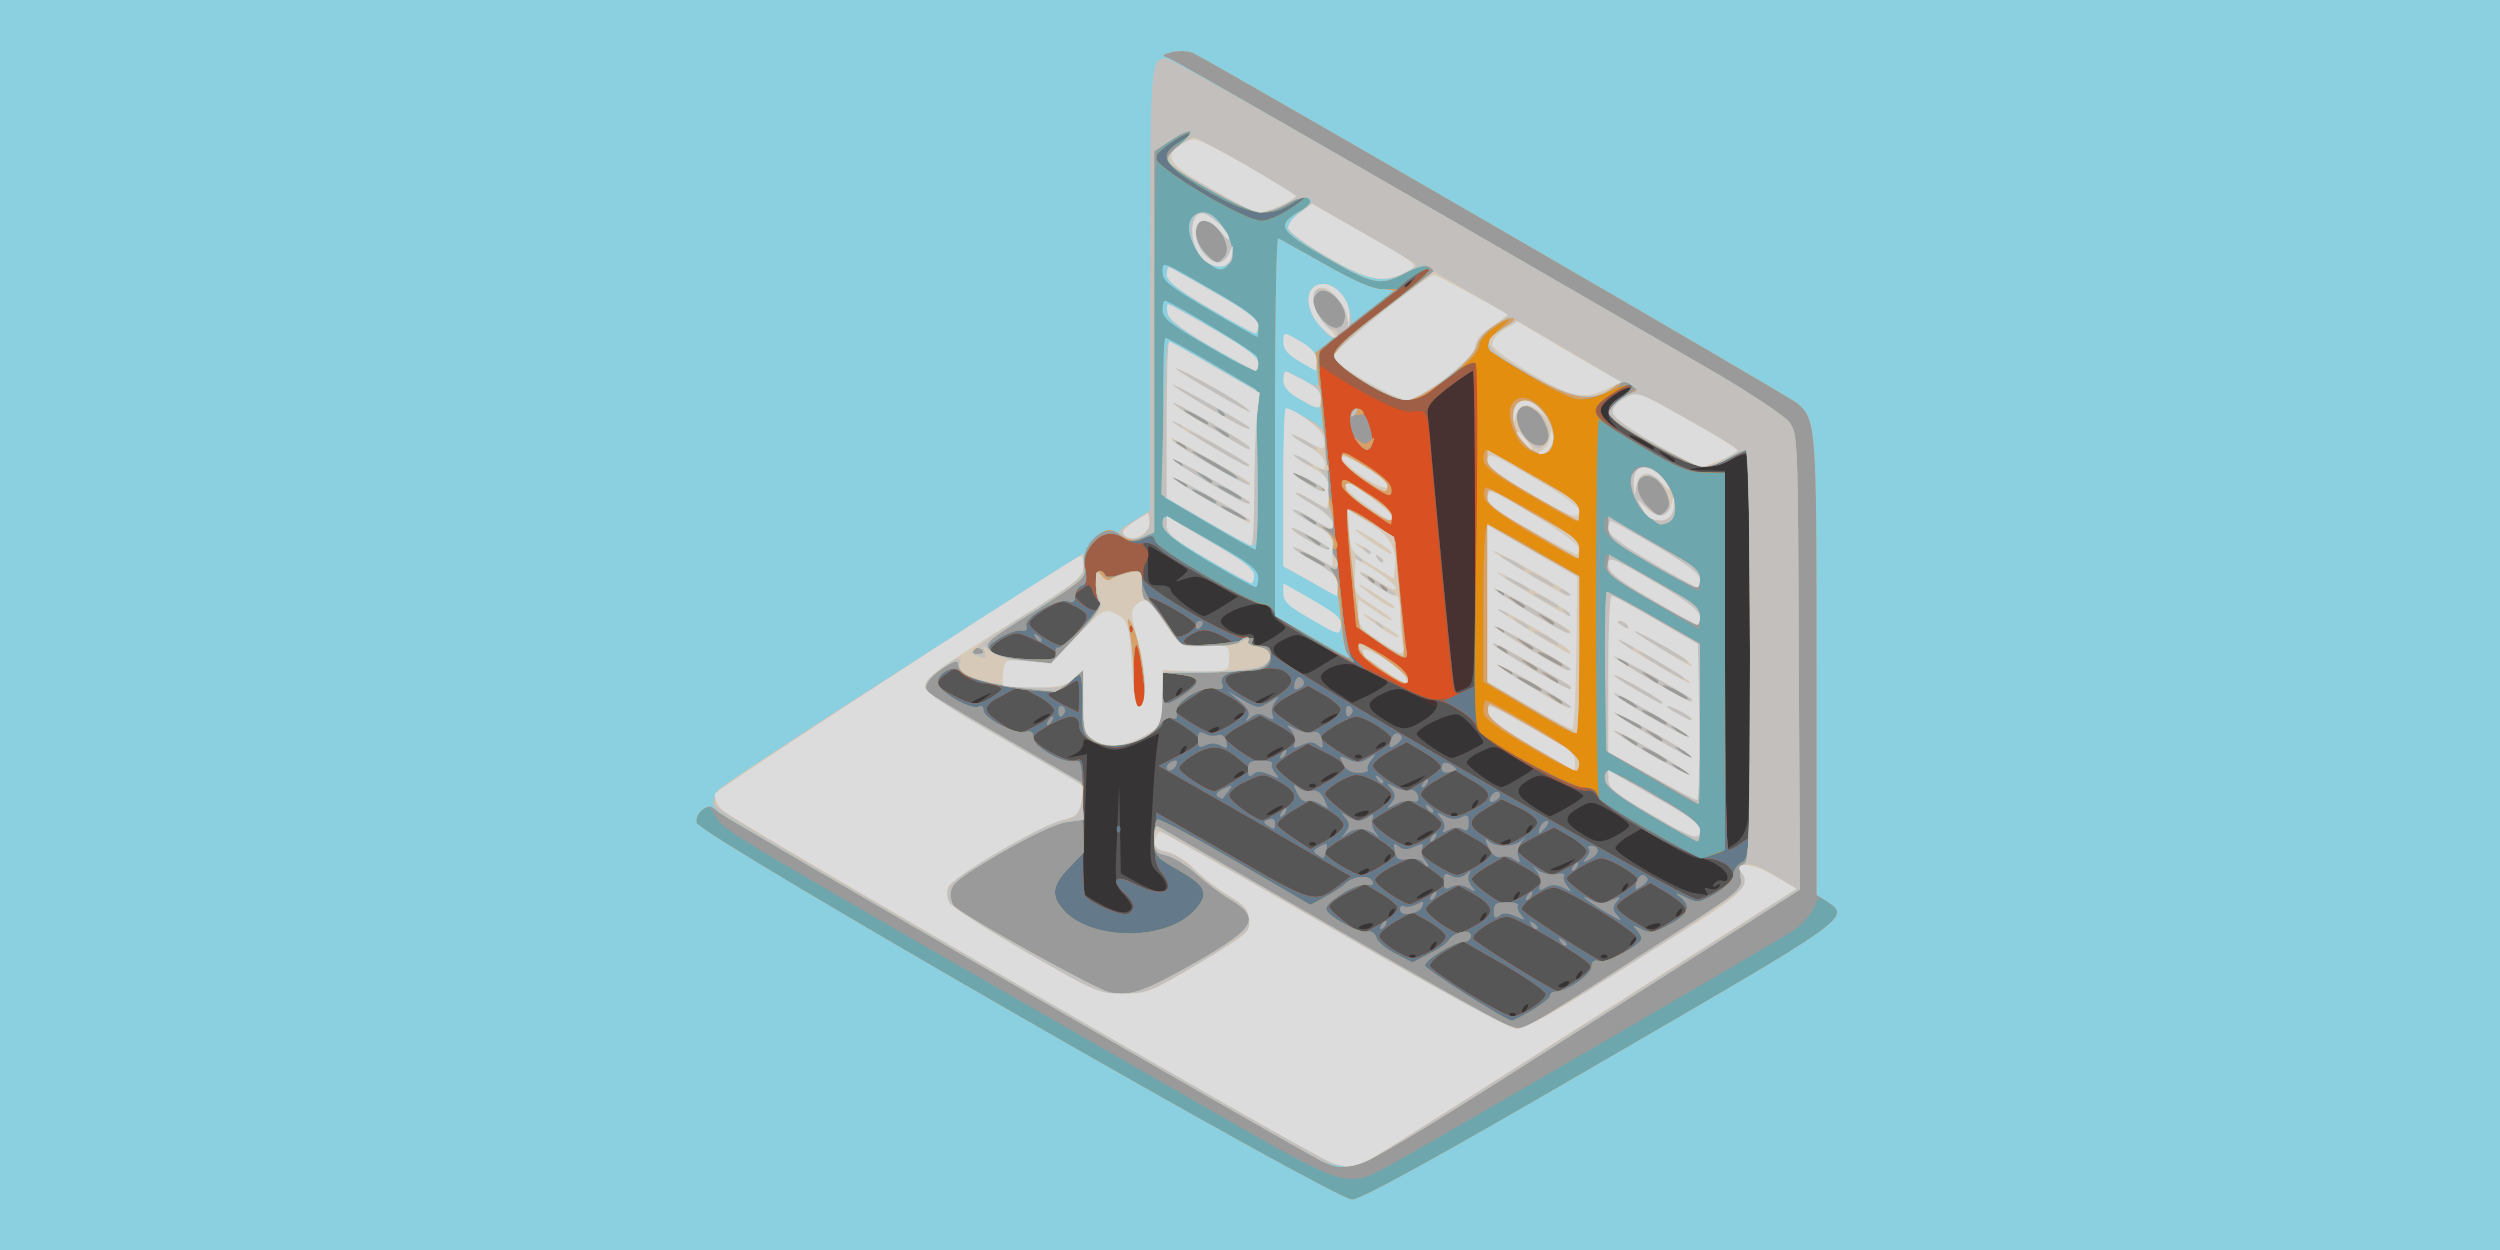 <svg id="outputsvg" xmlns="http://www.w3.org/2000/svg" style="transform: none; transform-origin: 50% 50%; cursor: move; display: inline;" width="520" height="260" viewBox="0 0 6000 3000" preserveAspectRatio="xMidYMid meet" title="informacao-documentada-registro-ou-documento-2.svg (76KB)"><g id="layer101" fill="#373435" stroke="none">  <path d="M0 1500 l0 -1500 3000 0 3000 0 0 1500 0 1500 -3000 0 -3000 0 0 -1500z"></path>  </g> <g id="layer102" fill="#473231" stroke="none">  <path d="M0 1500 l0 -1500 3000 0 3000 0 0 1500 0 1500 -3000 0 -3000 0 0 -1500z m3637 933 c-4 -3 -10 -3 -14 0 -3 4 0 7 7 7 7 0 10 -3 7 -7z m28 -13 c3 -5 4 -10 1 -10 -3 0 -8 5 -11 10 -3 6 -4 10 -1 10 3 0 8 -4 11 -10z m100 -60 c3 -6 -1 -7 -9 -4 -18 7 -21 14 -7 14 6 0 13 -4 16 -10z m30 -20 c3 -5 4 -10 1 -10 -3 0 -8 5 -11 10 -3 6 -4 10 -1 10 3 0 8 -4 11 -10z m-398 -47 c-4 -3 -10 -3 -14 0 -3 4 0 7 7 7 7 0 10 -3 7 -7z m460 0 c-4 -3 -10 -3 -14 0 -3 4 0 7 7 7 7 0 10 -3 7 -7z m-412 -23 c3 -5 4 -10 1 -10 -3 0 -8 5 -11 10 -3 6 -4 10 -1 10 3 0 8 -4 11 -10z m480 -10 c3 -5 4 -10 1 -10 -3 0 -8 5 -11 10 -3 6 -4 10 -1 10 3 0 8 -4 11 -10z m-631 -39 c4 -5 -3 -7 -14 -4 -23 6 -26 13 -6 13 8 0 17 -4 20 -9z m690 0 c4 -5 -3 -7 -14 -4 -23 6 -26 13 -6 13 8 0 17 -4 20 -9z m-419 -21 c3 -5 4 -10 1 -10 -3 0 -8 5 -11 10 -3 6 -4 10 -1 10 3 0 8 -4 11 -10z m-220 -10 c3 -5 4 -10 1 -10 -3 0 -8 5 -11 10 -3 6 -4 10 -1 10 3 0 8 -4 11 -10z m690 0 c3 -5 4 -10 1 -10 -3 0 -8 5 -11 10 -3 6 -4 10 -1 10 3 0 8 -4 11 -10z m-1320 -9 c3 -6 -5 -20 -17 -33 -22 -22 -23 -28 -17 -143 l5 -120 2 106 2 105 39 22 c21 12 46 22 55 22 22 0 20 -23 -5 -46 -20 -18 -21 -25 -14 -144 3 -69 9 -140 12 -158 l5 -32 -43 20 c-53 24 -71 25 -109 5 -27 -14 -30 -14 -30 0 0 9 -10 20 -22 26 -21 9 -21 9 4 4 l27 -5 -6 167 -5 168 38 22 c42 24 69 29 79 14z m725 -47 c0 -2 -9 0 -20 6 -11 6 -20 13 -20 16 0 2 9 0 20 -6 11 -6 20 -13 20 -16z m205 16 c3 -5 4 -10 1 -10 -3 0 -8 5 -11 10 -3 6 -4 10 -1 10 3 0 8 -4 11 -10z m449 -12 c-5 -8 -2 -9 9 -5 9 3 19 1 23 -5 5 -7 2 -8 -6 -3 -9 6 -11 4 -6 -4 5 -7 14 -10 21 -7 8 3 12 -2 11 -11 -3 -17 -42 -42 -68 -43 -9 0 -44 -16 -78 -36 l-61 -35 -31 18 c-17 10 -31 23 -31 28 -1 15 153 103 187 108 17 2 32 5 34 5 2 1 0 -3 -4 -10z m-189 -8 c3 -5 4 -10 1 -10 -3 0 -8 5 -11 10 -3 6 -4 10 -1 10 3 0 8 -4 11 -10z m-620 -40 c3 -6 -1 -7 -9 -4 -18 7 -21 14 -7 14 6 0 13 -4 16 -10z m481 -16 c19 -15 19 -15 -1 -6 -11 5 -27 12 -35 15 -13 5 -13 6 1 6 8 1 24 -6 35 -15z m-431 -14 c3 -5 4 -10 1 -10 -3 0 -8 5 -11 10 -3 6 -4 10 -1 10 3 0 8 -4 11 -10z m230 0 c3 -5 4 -10 1 -10 -3 0 -8 5 -11 10 -3 6 -4 10 -1 10 3 0 8 -4 11 -10z m629 -88 c11 -68 7 -882 -5 -882 -6 0 -20 5 -32 12 -12 7 -42 15 -67 19 l-45 6 48 2 47 1 0 455 0 455 24 -15 c15 -10 26 -29 30 -53z m-1037 51 c-4 -3 -10 -3 -14 0 -3 4 0 7 7 7 7 0 10 -3 7 -7z m230 0 c-4 -3 -10 -3 -14 0 -3 4 0 7 7 7 7 0 10 -3 7 -7z m238 -3 c3 -6 -1 -7 -9 -4 -18 7 -21 14 -7 14 6 0 13 -4 16 -10z m-185 -26 c0 -2 -9 0 -20 6 -11 6 -20 13 -20 16 0 2 9 0 20 -6 11 -6 20 -13 20 -16z m440 11 c17 -9 30 -20 30 -24 0 -5 -20 -21 -45 -35 -44 -24 -46 -24 -75 -8 -38 22 -38 35 3 61 39 25 49 26 87 6z m-675 -5 c3 -5 4 -10 1 -10 -3 0 -8 5 -11 10 -3 6 -4 10 -1 10 3 0 8 -4 11 -10z m470 -10 c3 -5 4 -10 1 -10 -3 0 -8 5 -11 10 -3 6 -4 10 -1 10 3 0 8 -4 11 -10z m-595 -56 c0 -2 -9 0 -20 6 -11 6 -20 13 -20 16 0 2 9 0 20 -6 11 -6 20 -13 20 -16z m204 17 c4 -5 -3 -7 -14 -4 -23 6 -26 13 -6 13 8 0 17 -4 20 -9z m213 2 c-4 -3 -10 -3 -14 0 -3 4 0 7 7 7 7 0 10 -3 7 -7z m264 -15 c22 -12 39 -24 39 -27 0 -3 -25 -17 -55 -30 -52 -22 -56 -22 -80 -7 -14 9 -25 21 -25 26 0 8 65 57 79 59 2 1 21 -9 42 -21z m-216 -8 c3 -5 4 -10 1 -10 -3 0 -8 5 -11 10 -3 6 -4 10 -1 10 3 0 8 -4 11 -10z m-210 -10 c3 -5 4 -10 1 -10 -3 0 -8 5 -11 10 -3 6 -4 10 -1 10 3 0 8 -4 11 -10z m-178 -37 c-4 -3 -10 -3 -14 0 -3 4 0 7 7 7 7 0 10 -3 7 -7z m249 -9 c19 -15 19 -15 -1 -6 -11 5 -27 12 -35 15 -13 5 -13 6 1 6 8 1 24 -6 35 -15z m239 -5 c40 -24 40 -24 -28 -60 -34 -18 -39 -18 -67 -4 -17 9 -30 20 -30 25 0 9 68 58 82 59 4 1 23 -9 43 -20z m-435 -15 c0 -2 -9 0 -20 6 -11 6 -20 13 -20 16 0 2 9 0 20 -6 11 -6 20 -13 20 -16z m-225 -2 c-3 -3 -11 0 -18 7 -9 10 -8 11 6 5 10 -3 15 -9 12 -12z m95 -58 c0 -2 -9 0 -20 6 -11 6 -20 13 -20 16 0 2 9 0 20 -6 11 -6 20 -13 20 -16z m187 19 c-4 -3 -10 -3 -14 0 -3 4 0 7 7 7 7 0 10 -3 7 -7z m256 -9 c18 -9 34 -18 36 -20 7 -6 -41 -63 -59 -69 -19 -6 -100 32 -100 47 0 8 70 56 83 57 4 1 22 -6 40 -15z m-678 -4 c3 -5 4 -10 1 -10 -3 0 -8 5 -11 10 -3 6 -4 10 -1 10 3 0 8 -4 11 -10z m480 -18 c-3 -3 -11 0 -18 7 -9 10 -8 11 6 5 10 -3 15 -9 12 -12z m-400 -32 c3 -6 -1 -7 -9 -4 -18 7 -21 14 -7 14 6 0 13 -4 16 -10z m491 -21 c19 -11 34 -24 34 -27 -1 -4 -23 -17 -50 -30 -46 -22 -51 -22 -79 -8 -45 24 -45 33 -4 60 47 31 57 31 99 5z m-896 -15 c0 -2 -9 0 -20 6 -11 6 -20 13 -20 16 0 2 9 0 20 -6 11 -6 20 -13 20 -16z m690 0 c0 -2 -9 0 -20 6 -11 6 -20 13 -20 16 0 2 9 0 20 -6 11 -6 20 -13 20 -16z m-225 -2 c-3 -3 -11 0 -18 7 -9 10 -8 11 6 5 10 -3 15 -9 12 -12z m-619 -38 c18 -14 18 -14 -6 -3 -31 14 -36 19 -24 19 6 0 19 -7 30 -16z m680 0 c18 -14 18 -14 -6 -3 -31 14 -36 19 -24 19 6 0 19 -7 30 -16z m284 -34 c0 -4 -23 -17 -50 -29 -44 -20 -55 -21 -80 -11 -40 17 -38 35 8 63 l37 24 43 -20 c23 -12 42 -24 42 -27z m-495 20 c3 -5 4 -10 1 -10 -3 0 -8 5 -11 10 -3 6 -4 10 -1 10 3 0 8 -4 11 -10z m339 -64 l38 -23 -48 -27 c-47 -26 -50 -27 -81 -12 -38 18 -36 32 10 63 40 27 35 27 81 -1z m-117 -67 c33 -21 34 -22 14 -36 -12 -8 -21 -21 -21 -29 0 -9 -11 -14 -30 -14 -34 0 -90 25 -90 40 0 16 41 38 61 33 13 -4 19 0 19 11 0 21 6 20 47 -5z m-124 -73 l38 -24 -48 -27 c-41 -23 -52 -25 -78 -16 -27 9 -28 9 -11 -4 11 -8 18 -16 15 -19 -2 -2 -23 -15 -46 -29 l-41 -26 -7 39 c-8 48 0 63 31 57 16 -3 24 0 24 9 0 12 64 62 80 63 3 0 22 -10 43 -23z m1087 -351 c0 -2 -10 -9 -22 -15 -22 -11 -22 -10 -4 4 21 17 26 19 26 11z m-50 -30 c0 -2 -13 -11 -30 -20 -38 -19 -40 -11 -2 9 31 17 32 18 32 11z m-98 -57 c-21 -21 -13 -48 21 -68 17 -11 28 -20 23 -20 -19 0 -76 43 -76 57 0 9 8 22 18 29 21 17 30 18 14 2z"></path>  </g> <g id="layer103" fill="#565656" stroke="none">  <path d="M0 1500 l0 -1500 3000 0 3000 0 0 1500 0 1500 -3000 0 -3000 0 0 -1500z m3637 933 c-4 -3 -10 -3 -14 0 -3 4 0 7 7 7 7 0 10 -3 7 -7z m28 -13 c3 -5 4 -10 1 -10 -3 0 -8 5 -11 10 -3 6 -4 10 -1 10 3 0 8 -4 11 -10z m100 -60 c3 -6 -1 -7 -9 -4 -18 7 -21 14 -7 14 6 0 13 -4 16 -10z m30 -20 c3 -5 4 -10 1 -10 -3 0 -8 5 -11 10 -3 6 -4 10 -1 10 3 0 8 -4 11 -10z m-398 -47 c-4 -3 -10 -3 -14 0 -3 4 0 7 7 7 7 0 10 -3 7 -7z m460 0 c-4 -3 -10 -3 -14 0 -3 4 0 7 7 7 7 0 10 -3 7 -7z m-412 -23 c3 -5 4 -10 1 -10 -3 0 -8 5 -11 10 -3 6 -4 10 -1 10 3 0 8 -4 11 -10z m480 -10 c3 -5 4 -10 1 -10 -3 0 -8 5 -11 10 -3 6 -4 10 -1 10 3 0 8 -4 11 -10z m-631 -39 c4 -5 -3 -7 -14 -4 -23 6 -26 13 -6 13 8 0 17 -4 20 -9z m690 0 c4 -5 -3 -7 -14 -4 -23 6 -26 13 -6 13 8 0 17 -4 20 -9z m-419 -21 c3 -5 4 -10 1 -10 -3 0 -8 5 -11 10 -3 6 -4 10 -1 10 3 0 8 -4 11 -10z m-220 -10 c3 -5 4 -10 1 -10 -3 0 -8 5 -11 10 -3 6 -4 10 -1 10 3 0 8 -4 11 -10z m690 0 c3 -5 4 -10 1 -10 -3 0 -8 5 -11 10 -3 6 -4 10 -1 10 3 0 8 -4 11 -10z m-1320 -9 c3 -6 -5 -20 -17 -33 -22 -22 -23 -28 -17 -143 l5 -120 2 106 2 105 39 22 c21 12 46 22 55 22 22 0 20 -23 -5 -46 -20 -18 -21 -25 -14 -144 3 -69 9 -140 12 -158 l5 -32 -43 20 c-53 24 -71 25 -109 5 -27 -14 -30 -14 -30 0 0 9 -10 20 -22 26 -21 9 -21 9 4 4 l27 -5 -6 167 -5 168 38 22 c42 24 69 29 79 14z m725 -47 c0 -2 -9 0 -20 6 -11 6 -20 13 -20 16 0 2 9 0 20 -6 11 -6 20 -13 20 -16z m205 16 c3 -5 4 -10 1 -10 -3 0 -8 5 -11 10 -3 6 -4 10 -1 10 3 0 8 -4 11 -10z m449 -12 c-5 -8 -2 -9 9 -5 9 3 19 1 23 -5 5 -7 2 -8 -6 -3 -9 6 -11 4 -6 -4 5 -7 14 -10 21 -7 8 3 12 -2 11 -11 -3 -17 -42 -42 -68 -43 -9 0 -44 -16 -78 -36 l-61 -35 -31 18 c-17 10 -31 23 -31 28 -1 15 153 103 187 108 17 2 32 5 34 5 2 1 0 -3 -4 -10z m-189 -8 c3 -5 4 -10 1 -10 -3 0 -8 5 -11 10 -3 6 -4 10 -1 10 3 0 8 -4 11 -10z m-620 -40 c3 -6 -1 -7 -9 -4 -18 7 -21 14 -7 14 6 0 13 -4 16 -10z m481 -16 c19 -15 19 -15 -1 -6 -11 5 -27 12 -35 15 -13 5 -13 6 1 6 8 1 24 -6 35 -15z m-431 -14 c3 -5 4 -10 1 -10 -3 0 -8 5 -11 10 -3 6 -4 10 -1 10 3 0 8 -4 11 -10z m230 0 c3 -5 4 -10 1 -10 -3 0 -8 5 -11 10 -3 6 -4 10 -1 10 3 0 8 -4 11 -10z m629 -88 c11 -68 7 -882 -5 -882 -6 0 -20 5 -32 12 -12 7 -42 15 -67 19 l-45 6 48 2 47 1 0 455 0 455 24 -15 c15 -10 26 -29 30 -53z m-1037 51 c-4 -3 -10 -3 -14 0 -3 4 0 7 7 7 7 0 10 -3 7 -7z m230 0 c-4 -3 -10 -3 -14 0 -3 4 0 7 7 7 7 0 10 -3 7 -7z m238 -3 c3 -6 -1 -7 -9 -4 -18 7 -21 14 -7 14 6 0 13 -4 16 -10z m-185 -26 c0 -2 -9 0 -20 6 -11 6 -20 13 -20 16 0 2 9 0 20 -6 11 -6 20 -13 20 -16z m440 11 c17 -9 30 -20 30 -24 0 -5 -20 -21 -45 -35 -44 -24 -46 -24 -75 -8 -38 22 -38 35 3 61 39 25 49 26 87 6z m-675 -5 c3 -5 4 -10 1 -10 -3 0 -8 5 -11 10 -3 6 -4 10 -1 10 3 0 8 -4 11 -10z m470 -10 c3 -5 4 -10 1 -10 -3 0 -8 5 -11 10 -3 6 -4 10 -1 10 3 0 8 -4 11 -10z m-595 -56 c0 -2 -9 0 -20 6 -11 6 -20 13 -20 16 0 2 9 0 20 -6 11 -6 20 -13 20 -16z m204 17 c4 -5 -3 -7 -14 -4 -23 6 -26 13 -6 13 8 0 17 -4 20 -9z m213 2 c-4 -3 -10 -3 -14 0 -3 4 0 7 7 7 7 0 10 -3 7 -7z m264 -15 c22 -12 39 -25 39 -28 0 -4 -23 -17 -51 -30 -46 -22 -53 -23 -77 -10 -38 22 -37 36 5 64 21 14 40 25 42 25 2 1 21 -9 42 -21z m-216 -8 c3 -5 4 -10 1 -10 -3 0 -8 5 -11 10 -3 6 -4 10 -1 10 3 0 8 -4 11 -10z m-210 -10 c3 -5 4 -10 1 -10 -3 0 -8 5 -11 10 -3 6 -4 10 -1 10 3 0 8 -4 11 -10z m-178 -37 c-4 -3 -10 -3 -14 0 -3 4 0 7 7 7 7 0 10 -3 7 -7z m249 -9 c19 -15 19 -15 -1 -6 -11 5 -27 12 -35 15 -13 5 -13 6 1 6 8 1 24 -6 35 -15z m238 -5 c20 -12 36 -22 36 -24 0 -2 -21 -15 -46 -30 -45 -27 -48 -27 -80 -11 -19 8 -34 20 -34 26 0 9 67 58 82 59 4 1 23 -8 42 -20z m-434 -15 c0 -2 -9 0 -20 6 -11 6 -20 13 -20 16 0 2 9 0 20 -6 11 -6 20 -13 20 -16z m-225 -2 c-3 -3 -11 0 -18 7 -9 10 -8 11 6 5 10 -3 15 -9 12 -12z m95 -58 c0 -2 -9 0 -20 6 -11 6 -20 13 -20 16 0 2 9 0 20 -6 11 -6 20 -13 20 -16z m187 19 c-4 -3 -10 -3 -14 0 -3 4 0 7 7 7 7 0 10 -3 7 -7z m256 -9 c18 -9 34 -18 36 -20 7 -6 -41 -63 -59 -69 -19 -6 -100 32 -100 47 0 8 70 56 83 57 4 1 22 -6 40 -15z m-678 -4 c3 -5 4 -10 1 -10 -3 0 -8 5 -11 10 -3 6 -4 10 -1 10 3 0 8 -4 11 -10z m480 -18 c-3 -3 -11 0 -18 7 -9 10 -8 11 6 5 10 -3 15 -9 12 -12z m-400 -32 c3 -6 -1 -7 -9 -4 -18 7 -21 14 -7 14 6 0 13 -4 16 -10z m491 -21 c35 -21 45 -49 19 -49 -9 0 -30 -7 -47 -16 -24 -13 -35 -13 -59 -4 -52 22 -55 36 -12 64 47 31 57 31 99 5z m-896 -15 c0 -2 -9 0 -20 6 -11 6 -20 13 -20 16 0 2 9 0 20 -6 11 -6 20 -13 20 -16z m690 0 c0 -2 -9 0 -20 6 -11 6 -20 13 -20 16 0 2 9 0 20 -6 11 -6 20 -13 20 -16z m-225 -2 c-3 -3 -11 0 -18 7 -9 10 -8 11 6 5 10 -3 15 -9 12 -12z m-619 -38 c18 -14 18 -14 -6 -3 -31 14 -36 19 -24 19 6 0 19 -7 30 -16z m680 0 c18 -14 18 -14 -6 -3 -31 14 -36 19 -24 19 6 0 19 -7 30 -16z m284 -36 c0 -5 -12 -13 -27 -19 -16 -7 -38 -16 -50 -22 -26 -12 -83 8 -83 29 0 8 17 24 38 37 l37 24 43 -20 c23 -12 42 -25 42 -29z m-495 22 c3 -5 4 -10 1 -10 -3 0 -8 5 -11 10 -3 6 -4 10 -1 10 3 0 8 -4 11 -10z m686 -10 c18 -10 19 -25 19 -385 0 -206 -2 -375 -5 -375 -3 0 -30 18 -59 40 -44 33 -52 44 -50 67 2 16 8 78 13 138 43 457 50 525 57 525 3 0 14 -5 25 -10z m-347 -54 l38 -23 -48 -27 c-47 -26 -50 -27 -81 -12 -38 18 -36 32 10 63 40 27 35 27 81 -1z m-117 -67 c33 -21 34 -22 14 -36 -12 -8 -21 -21 -21 -29 0 -9 -11 -14 -30 -14 -34 0 -90 25 -90 40 0 16 41 38 61 33 13 -4 19 0 19 11 0 21 6 20 47 -5z m-124 -73 l38 -24 -48 -27 c-41 -23 -52 -25 -78 -16 -27 9 -28 9 -11 -4 11 -8 18 -16 15 -19 -7 -6 -88 -56 -92 -56 -1 0 -3 21 -2 48 0 45 1 47 28 47 15 -1 27 5 27 12 0 11 65 61 80 62 3 0 22 -10 43 -23z m1087 -351 c0 -2 -10 -9 -22 -15 -22 -11 -22 -10 -4 4 21 17 26 19 26 11z m-50 -30 c0 -2 -13 -11 -30 -20 -38 -19 -40 -11 -2 9 31 17 32 18 32 11z m-98 -57 c-21 -21 -13 -48 21 -68 17 -11 26 -20 19 -20 -22 0 -72 40 -72 57 0 9 8 22 18 29 21 17 30 18 14 2z m-487 -338 c3 -5 4 -10 1 -10 -3 0 -8 5 -11 10 -3 6 -4 10 -1 10 3 0 8 -4 11 -10z"></path>  </g> <g id="layer104" fill="#9e5f46" stroke="none">  <path d="M0 1500 l0 -1500 3000 0 3000 0 0 1500 0 1500 -3000 0 -3000 0 0 -1500z m3676 919 c19 -11 34 -26 34 -33 0 -7 -45 -38 -99 -70 l-100 -57 -41 23 c-22 13 -39 29 -38 36 3 14 174 120 197 121 7 1 29 -8 47 -20z m105 -65 c22 -14 39 -30 36 -37 -5 -15 -177 -117 -199 -117 -26 0 -88 40 -82 53 4 9 180 119 202 126 1 1 21 -10 43 -25z m110 -66 c22 -13 38 -29 37 -38 -3 -16 -174 -120 -198 -120 -24 0 -82 39 -77 53 3 9 175 120 195 126 2 1 21 -9 43 -21z m-453 -8 c17 -11 32 -25 32 -32 0 -7 -18 -23 -40 -36 l-41 -23 -39 22 c-22 13 -40 28 -40 35 0 14 57 52 80 53 8 1 30 -8 48 -19z m-122 -65 c24 -14 41 -31 38 -38 -2 -6 -21 -22 -41 -33 l-37 -22 -43 21 c-24 12 -43 26 -43 33 0 9 65 61 79 63 2 1 24 -10 47 -24z m229 4 c44 -26 42 -44 -7 -73 l-38 -21 -37 21 c-21 12 -39 28 -41 35 -2 12 60 57 80 59 4 0 23 -10 43 -21z m497 -28 c11 -9 -3 -25 -44 -50 l-37 -22 -40 23 c-23 13 -41 28 -41 34 0 7 19 23 43 37 l42 25 35 -20 c19 -12 38 -24 42 -27z m-1322 -16 c0 -6 -9 -20 -20 -30 -36 -33 -25 -48 20 -25 69 35 106 23 69 -24 -16 -20 -19 -37 -17 -86 l3 -60 184 106 c199 115 196 114 260 65 l23 -18 -230 -133 -231 -132 49 -25 c28 -14 50 -30 50 -36 0 -11 -69 -57 -84 -57 -4 0 -6 7 -6 16 0 9 -22 25 -53 39 -43 20 -59 23 -86 15 -42 -12 -61 -28 -61 -51 0 -12 -7 -19 -19 -19 -22 0 -91 38 -91 50 0 17 81 61 101 55 20 -7 21 -4 18 152 -1 88 1 165 5 172 12 18 86 50 103 44 7 -3 13 -11 13 -18z m711 -27 c22 -12 39 -25 39 -30 0 -4 -18 -20 -41 -35 l-40 -26 -45 21 c-24 12 -44 27 -44 34 0 12 65 57 84 58 4 0 26 -10 47 -22z m229 0 c22 -13 40 -28 40 -34 0 -6 -20 -22 -45 -35 l-44 -23 -38 21 c-21 12 -39 26 -41 32 -3 9 63 59 81 60 4 1 26 -9 47 -21z m230 -3 c22 -14 40 -29 40 -34 0 -12 -67 -51 -87 -51 -19 0 -83 38 -83 49 0 9 70 59 83 60 4 1 25 -10 47 -24z m231 -7 c22 -12 39 -28 39 -36 0 -22 -31 -41 -65 -42 -36 0 -246 -118 -260 -146 -5 -11 -17 -18 -27 -16 -34 7 -262 -125 -266 -153 -3 -22 -70 -65 -101 -65 -42 0 -378 -184 -387 -212 -3 -10 -15 -18 -26 -18 -23 0 -229 -112 -248 -135 -7 -8 -19 -15 -27 -15 -12 0 -13 3 -4 14 9 11 10 20 1 36 -6 11 -8 29 -5 40 8 25 210 142 238 138 13 -2 21 2 20 10 -2 7 7 12 21 12 14 0 26 7 28 18 6 22 985 588 1022 591 4 1 26 -9 47 -21z m-807 -59 c20 -12 36 -25 36 -30 0 -5 -18 -20 -41 -35 l-41 -26 -44 24 c-24 12 -44 28 -44 34 0 11 68 53 87 54 6 0 28 -9 47 -21z m230 0 c20 -12 36 -26 36 -33 0 -6 -19 -22 -43 -35 l-43 -24 -42 24 c-23 13 -42 29 -42 34 0 11 68 54 87 55 6 0 28 -9 47 -21z m227 -1 c22 -12 38 -28 37 -36 -2 -7 -20 -23 -41 -35 l-37 -21 -45 22 c-25 12 -45 26 -45 31 0 9 69 59 84 60 4 1 26 -9 47 -21z m-546 -98 c0 -8 -18 -25 -40 -37 l-41 -22 -42 25 c-23 14 -40 30 -36 35 3 5 22 20 42 33 l37 24 40 -22 c22 -12 40 -28 40 -36z m953 44 l22 -15 0 -458 c0 -252 -3 -460 -6 -464 -3 -3 -20 3 -37 14 -53 32 -91 25 -199 -37 -109 -61 -119 -79 -65 -113 17 -11 26 -21 19 -21 -8 0 -27 9 -44 21 -48 35 -35 54 82 122 85 50 113 61 148 61 l42 -1 0 454 c0 249 3 453 8 453 4 0 18 -7 30 -16z m-750 -14 c17 -11 32 -25 32 -32 0 -7 -18 -23 -40 -36 l-40 -22 -39 20 c-22 11 -42 24 -46 29 -6 12 62 61 85 61 8 0 30 -9 48 -20z m226 -1 c20 -12 36 -27 36 -35 0 -8 -19 -24 -43 -35 l-43 -21 -37 22 c-45 27 -47 42 -4 68 41 26 49 26 91 1z m-583 -61 c48 -27 47 -46 -3 -73 -35 -19 -37 -19 -77 0 -23 10 -41 25 -41 34 0 12 52 52 79 60 2 1 21 -9 42 -21z m229 0 c22 -13 40 -30 40 -39 0 -15 -58 -49 -85 -49 -20 0 -75 33 -75 46 0 9 64 61 78 63 2 1 21 -9 42 -21z m229 -2 c55 -29 57 -42 7 -71 l-45 -27 -41 23 c-22 12 -40 28 -40 35 0 13 57 52 78 53 7 1 25 -5 41 -13z m-567 -72 l42 -27 -28 -23 c-40 -35 -67 -39 -109 -14 -20 12 -37 27 -37 33 0 11 63 53 83 56 4 1 26 -11 49 -25z m222 3 c22 -12 41 -28 43 -34 3 -7 -16 -23 -42 -35 l-46 -23 -37 21 c-20 12 -38 26 -40 32 -3 9 62 60 78 61 3 0 23 -9 44 -22z m274 -35 c2 -6 -16 -22 -40 -36 l-42 -25 -41 22 c-22 12 -40 28 -40 35 0 7 18 23 40 37 l40 24 40 -23 c21 -13 41 -28 43 -34z m-387 -34 c22 -12 39 -27 39 -33 0 -7 -19 -22 -43 -35 l-43 -23 -42 22 c-23 12 -42 26 -42 31 0 10 68 58 84 59 4 1 26 -9 47 -21z m232 -3 c20 -10 37 -24 37 -31 0 -14 -64 -54 -85 -54 -18 0 -85 39 -85 50 0 9 82 61 90 57 3 -1 22 -11 43 -22z m-813 -65 c22 -11 40 -27 40 -35 0 -8 -19 -24 -42 -36 l-42 -22 -42 23 c-48 25 -48 35 -1 67 40 27 40 27 87 3z m464 -1 c20 -12 36 -27 36 -34 0 -7 -20 -23 -44 -36 l-44 -23 -41 27 c-23 15 -41 29 -41 32 0 8 74 54 87 54 6 1 28 -8 47 -20z m227 -1 c22 -12 38 -28 37 -36 -2 -7 -20 -23 -41 -35 l-38 -21 -44 23 c-24 13 -42 28 -39 35 4 10 70 55 83 56 2 0 21 -10 42 -22z m-591 -69 c0 -41 0 -41 -23 -26 -13 8 -32 17 -42 19 -16 3 -12 8 20 26 22 11 41 21 43 22 1 0 2 -19 2 -41z m-206 2 c31 -20 31 -20 -36 -35 -15 -3 -33 -12 -41 -20 -12 -13 -17 -13 -36 0 -29 21 -27 31 17 53 47 25 60 25 96 2z m486 -37 c0 -7 -17 -14 -40 -16 l-40 -4 0 39 0 38 40 -22 c22 -13 40 -28 40 -35z m196 35 c39 -23 43 -43 14 -59 -18 -10 -49 -8 -117 6 -34 7 -28 27 15 52 46 27 47 27 88 1z m474 -401 c0 -208 -2 -378 -5 -378 -3 0 -30 18 -59 40 -40 31 -52 46 -50 63 2 12 8 78 14 147 12 131 36 389 46 477 5 51 6 52 30 41 l24 -11 0 -379z m-1000 303 c0 -9 -82 -51 -100 -51 -8 0 -28 8 -43 19 -38 25 -19 39 58 43 62 3 85 0 85 -11z m44 -52 c33 -39 33 -45 -4 -64 -29 -15 -33 -15 -70 6 -22 13 -40 28 -40 35 0 13 56 52 77 53 6 1 23 -13 37 -30z m372 22 c-3 -4 -19 -14 -36 -21 -25 -10 -36 -10 -56 0 -39 21 -28 30 37 30 33 0 58 -4 55 -9z m-105 -21 c10 -6 19 -15 19 -20 0 -12 -110 -74 -117 -66 -4 3 -2 6 4 6 6 0 23 20 37 45 30 50 29 49 57 35z m-206 -59 c3 -5 0 -13 -6 -16 -6 -4 -14 -16 -17 -26 -7 -18 -9 -18 -27 -4 -20 15 -20 15 4 35 26 22 37 25 46 11z m746 -788 c13 -16 12 -17 -3 -4 -10 7 -18 15 -18 17 0 8 8 3 21 -13z"></path>    </g> <g id="layer105" fill="#d95022" stroke="none">  <path d="M0 1500 l0 -1500 3000 0 3000 0 0 1500 0 1500 -3000 0 -3000 0 0 -1500z m3676 919 c19 -11 34 -26 34 -33 0 -7 -45 -38 -99 -70 l-100 -57 -41 23 c-22 13 -39 29 -38 36 3 14 174 120 197 121 7 1 29 -8 47 -20z m105 -65 c22 -14 39 -30 36 -37 -5 -15 -177 -117 -199 -117 -26 0 -88 40 -82 53 4 9 180 119 202 126 1 1 21 -10 43 -25z m110 -66 c22 -13 38 -29 37 -38 -3 -16 -174 -120 -198 -120 -24 0 -82 39 -77 53 3 9 175 120 195 126 2 1 21 -9 43 -21z m-453 -8 c17 -11 32 -25 32 -32 0 -7 -18 -23 -40 -36 l-41 -23 -39 22 c-22 13 -40 28 -40 35 0 14 57 52 80 53 8 1 30 -8 48 -19z m-122 -65 c24 -14 41 -31 38 -38 -2 -6 -21 -22 -41 -33 l-37 -22 -43 21 c-24 12 -43 26 -43 33 0 9 65 61 79 63 2 1 24 -10 47 -24z m229 4 c44 -26 42 -44 -7 -73 l-38 -21 -37 21 c-21 12 -39 28 -41 35 -2 12 60 57 80 59 4 0 23 -10 43 -21z m497 -28 c11 -9 -3 -25 -44 -50 l-37 -22 -40 23 c-23 13 -41 28 -41 34 0 7 19 23 43 37 l42 25 35 -20 c19 -12 38 -24 42 -27z m-1322 -16 c0 -6 -9 -20 -20 -30 -36 -33 -25 -48 20 -25 69 35 106 23 69 -24 -16 -20 -19 -37 -17 -86 l3 -60 184 106 c199 115 196 114 260 65 l23 -18 -230 -133 -231 -132 49 -25 c28 -14 50 -30 50 -36 0 -11 -69 -57 -84 -57 -4 0 -6 7 -6 16 0 9 -22 25 -53 39 -43 20 -59 23 -86 15 -42 -12 -61 -28 -61 -51 0 -12 -7 -19 -19 -19 -22 0 -91 38 -91 50 0 17 81 61 101 55 20 -7 21 -4 18 152 -1 88 1 165 5 172 12 18 86 50 103 44 7 -3 13 -11 13 -18z m711 -27 c22 -12 39 -25 39 -30 0 -4 -18 -20 -41 -35 l-40 -26 -45 21 c-24 12 -44 27 -44 34 0 12 65 57 84 58 4 0 26 -10 47 -22z m229 0 c22 -13 40 -28 40 -34 0 -6 -20 -22 -45 -35 l-44 -23 -38 21 c-21 12 -39 26 -41 32 -3 9 63 59 81 60 4 1 26 -9 47 -21z m230 -3 c22 -14 40 -29 40 -34 0 -12 -67 -51 -87 -51 -19 0 -83 38 -83 49 0 9 70 59 83 60 4 1 25 -10 47 -24z m231 -7 c22 -12 39 -28 39 -36 0 -22 -31 -41 -65 -42 -39 0 -247 -119 -260 -148 -7 -15 -19 -22 -40 -22 -38 -1 -236 -117 -249 -146 -5 -12 -24 -29 -43 -39 -18 -10 -31 -21 -28 -25 2 -3 -8 -5 -23 -2 -18 2 -49 -9 -92 -33 -36 -20 -74 -39 -84 -41 -11 -2 -45 -19 -75 -37 -31 -19 -75 -44 -98 -57 -24 -13 -45 -32 -49 -42 -3 -10 -15 -18 -27 -18 -23 0 -209 -101 -244 -132 -13 -12 -29 -18 -40 -14 -11 3 -28 -1 -39 -9 -50 -38 -110 8 -99 76 5 28 3 38 -9 42 -23 9 -20 24 9 43 26 17 55 10 36 -9 -13 -13 -15 -77 -2 -77 5 0 11 5 13 11 2 7 12 7 31 0 40 -15 54 -14 59 7 7 24 216 146 246 144 13 -1 20 2 17 8 -3 6 5 10 18 10 15 0 26 7 29 18 6 22 985 588 1022 591 4 1 26 -9 47 -21z m-807 -59 c20 -12 36 -25 36 -30 0 -5 -18 -20 -41 -35 l-41 -26 -44 24 c-24 12 -44 28 -44 34 0 11 68 53 87 54 6 0 28 -9 47 -21z m230 0 c20 -12 36 -26 36 -33 0 -6 -19 -22 -43 -35 l-43 -24 -42 24 c-23 13 -42 29 -42 34 0 11 68 54 87 55 6 0 28 -9 47 -21z m227 -1 c22 -12 38 -28 37 -36 -2 -7 -20 -23 -41 -35 l-37 -21 -45 22 c-25 12 -45 26 -45 31 0 9 69 59 84 60 4 1 26 -9 47 -21z m-546 -98 c0 -8 -18 -25 -40 -37 l-41 -22 -42 25 c-23 14 -40 30 -36 35 3 5 22 20 42 33 l37 24 40 -22 c22 -12 40 -28 40 -36z m953 44 l22 -15 0 -458 c0 -252 -3 -460 -6 -464 -3 -3 -20 3 -37 14 -53 32 -91 25 -199 -37 -108 -61 -119 -79 -67 -112 17 -11 27 -22 23 -25 -13 -7 -84 41 -84 57 0 17 25 35 140 101 67 39 94 49 128 49 l42 -1 0 454 c0 249 3 453 8 453 4 0 18 -7 30 -16z m-750 -14 c17 -11 32 -25 32 -32 0 -7 -18 -23 -40 -36 l-40 -22 -39 20 c-22 11 -42 24 -46 29 -6 12 62 61 85 61 8 0 30 -9 48 -20z m226 -1 c20 -12 36 -27 36 -35 0 -8 -19 -24 -43 -35 l-43 -21 -37 22 c-45 27 -47 42 -4 68 41 26 49 26 91 1z m-583 -61 c48 -27 47 -46 -3 -73 -35 -19 -37 -19 -77 0 -23 10 -41 25 -41 34 0 12 52 52 79 60 2 1 21 -9 42 -21z m229 0 c22 -13 40 -30 40 -39 0 -15 -58 -49 -85 -49 -20 0 -75 33 -75 46 0 9 64 61 78 63 2 1 21 -9 42 -21z m229 -2 c55 -29 57 -42 7 -71 l-45 -27 -41 23 c-22 12 -40 28 -40 35 0 13 57 52 78 53 7 1 25 -5 41 -13z m-567 -72 l42 -27 -28 -23 c-40 -35 -67 -39 -109 -14 -20 12 -37 27 -37 33 0 11 63 53 83 56 4 1 26 -11 49 -25z m222 3 c22 -12 41 -28 43 -34 3 -7 -16 -23 -42 -35 l-46 -23 -37 21 c-20 12 -38 26 -40 32 -3 9 62 60 78 61 3 0 23 -9 44 -22z m274 -35 c2 -6 -16 -22 -40 -36 l-42 -25 -41 22 c-22 12 -40 28 -40 35 0 7 18 23 40 37 l40 24 40 -23 c21 -13 41 -28 43 -34z m-387 -34 c22 -12 39 -27 39 -33 0 -7 -19 -22 -43 -35 l-43 -23 -42 22 c-23 12 -42 26 -42 31 0 10 68 58 84 59 4 1 26 -9 47 -21z m232 -3 c20 -10 37 -24 37 -31 0 -14 -64 -54 -85 -54 -18 0 -85 39 -85 50 0 9 82 61 90 57 3 -1 22 -11 43 -22z m-813 -65 c22 -11 40 -27 40 -35 0 -8 -19 -24 -42 -36 l-42 -22 -42 23 c-48 25 -48 35 -1 67 40 27 40 27 87 3z m464 -1 c20 -12 36 -27 36 -34 0 -7 -20 -23 -44 -36 l-44 -23 -41 27 c-23 15 -41 29 -41 32 0 8 74 54 87 54 6 1 28 -8 47 -20z m227 -1 c22 -12 38 -28 37 -36 -2 -7 -20 -23 -41 -35 l-38 -21 -44 23 c-24 13 -42 28 -39 35 4 10 70 55 83 56 2 0 21 -10 42 -22z m-591 -69 c0 -41 0 -41 -23 -26 -13 8 -32 17 -42 19 -16 3 -12 8 20 26 22 11 41 21 43 22 1 0 2 -19 2 -41z m-207 2 c24 -15 26 -19 12 -25 -9 -3 -25 -6 -34 -6 -10 0 -29 -9 -43 -20 -23 -17 -27 -18 -46 -4 -30 21 -28 31 16 53 47 25 60 25 95 2z m487 -37 c0 -7 -17 -14 -40 -16 l-40 -4 0 39 0 38 40 -22 c22 -13 40 -28 40 -35z m196 35 c39 -23 43 -43 14 -59 -18 -10 -49 -8 -117 6 -34 7 -28 27 15 52 46 27 47 27 88 1z m474 -417 l0 -394 -37 28 c-21 15 -51 38 -66 51 -17 13 -42 23 -61 23 -42 0 -170 -78 -174 -105 -2 -16 25 -41 113 -108 63 -48 115 -93 115 -98 0 -6 -11 -2 -24 8 -245 185 -251 190 -241 216 3 6 48 36 101 66 72 39 103 52 125 49 34 -5 35 -3 43 102 14 169 47 518 52 547 4 30 6 32 29 21 l25 -11 0 -395z m-1000 319 c0 -9 -82 -51 -100 -51 -8 0 -28 8 -43 19 -38 25 -19 39 58 43 62 3 85 0 85 -11z m44 -52 c33 -39 33 -45 -4 -64 -29 -15 -33 -15 -70 6 -22 13 -40 28 -40 35 0 13 56 52 77 53 6 1 23 -13 37 -30z m372 22 c-3 -4 -19 -14 -36 -21 -25 -10 -36 -10 -56 0 -39 21 -28 30 37 30 33 0 58 -4 55 -9z m-105 -21 c10 -6 19 -15 19 -20 0 -12 -110 -74 -117 -66 -4 3 -2 6 4 6 6 0 23 20 37 45 30 50 29 49 57 35z"></path>    </g> <g id="layer106" fill="#647a8a" stroke="none">  <path d="M0 1500 l0 -1500 3000 0 3000 0 0 1500 0 1500 -3000 0 -3000 0 0 -1500z m3676 919 c19 -11 34 -26 34 -33 0 -7 -45 -38 -99 -70 l-100 -57 -41 23 c-22 13 -39 29 -38 36 3 14 174 120 197 121 7 1 29 -8 47 -20z m105 -65 c22 -14 39 -30 36 -37 -5 -15 -177 -117 -199 -117 -26 0 -88 40 -82 53 4 9 180 119 202 126 1 1 21 -10 43 -25z m110 -66 c22 -13 38 -29 37 -38 -3 -16 -174 -120 -198 -120 -24 0 -82 39 -77 53 3 9 175 120 195 126 2 1 21 -9 43 -21z m-453 -8 c17 -11 32 -25 32 -32 0 -7 -18 -23 -40 -36 l-41 -23 -39 22 c-22 13 -40 28 -40 35 0 14 57 52 80 53 8 1 30 -8 48 -19z m-122 -65 c24 -14 41 -31 38 -38 -2 -6 -21 -22 -41 -33 l-37 -22 -43 21 c-24 12 -43 26 -43 33 0 9 65 61 79 63 2 1 24 -10 47 -24z m229 4 c44 -26 42 -44 -7 -73 l-38 -21 -37 21 c-21 12 -39 28 -41 35 -2 12 60 57 80 59 4 0 23 -10 43 -21z m497 -28 c11 -9 -3 -25 -44 -50 l-37 -22 -40 23 c-23 13 -41 28 -41 34 0 7 19 23 43 37 l42 25 35 -20 c19 -12 38 -24 42 -27z m-1322 -16 c0 -6 -9 -20 -20 -30 -36 -33 -25 -48 20 -25 69 35 106 23 69 -24 -16 -20 -19 -37 -17 -86 l3 -60 184 106 c199 115 196 114 260 65 l23 -18 -230 -133 -231 -132 49 -25 c28 -14 50 -30 50 -36 0 -11 -69 -57 -84 -57 -4 0 -6 7 -6 16 0 9 -22 25 -53 39 -43 20 -59 23 -86 15 -42 -12 -61 -28 -61 -51 0 -12 -7 -19 -19 -19 -22 0 -91 38 -91 50 0 17 81 61 101 55 20 -7 21 -4 18 152 -1 88 1 165 5 172 12 18 86 50 103 44 7 -3 13 -11 13 -18z m711 -27 c22 -12 39 -25 39 -30 0 -4 -18 -20 -41 -35 l-40 -26 -45 21 c-24 12 -44 27 -44 34 0 12 65 57 84 58 4 0 26 -10 47 -22z m229 0 c22 -13 40 -28 40 -34 0 -6 -20 -22 -45 -35 l-44 -23 -38 21 c-21 12 -39 26 -41 32 -3 9 63 59 81 60 4 1 26 -9 47 -21z m230 -3 c22 -14 40 -29 40 -34 0 -12 -67 -51 -87 -51 -19 0 -83 38 -83 49 0 9 70 59 83 60 4 1 25 -10 47 -24z m231 -7 c22 -12 39 -28 39 -36 0 -22 -31 -41 -65 -42 -39 0 -247 -119 -260 -148 -7 -15 -19 -22 -40 -23 -38 -1 -237 -116 -249 -145 -5 -11 -25 -30 -45 -41 l-36 -21 36 -17 36 -17 7 -380 c3 -208 3 -385 -1 -393 -7 -11 -23 -3 -72 35 -46 35 -74 50 -96 50 -41 0 -169 -78 -173 -105 -2 -16 25 -41 113 -108 63 -48 115 -93 115 -98 0 -6 -11 -2 -24 8 -169 127 -235 180 -239 188 -2 6 -1 42 3 80 5 39 13 131 20 205 37 419 38 432 68 459 25 22 23 21 -23 -4 -141 -78 -175 -100 -181 -117 -3 -10 -15 -18 -27 -18 -23 0 -209 -101 -244 -132 -13 -12 -29 -18 -40 -14 -11 3 -28 -1 -39 -9 -50 -38 -110 8 -99 76 5 28 3 38 -9 42 -23 9 -20 24 9 43 26 17 55 10 36 -9 -13 -13 -15 -77 -2 -77 5 0 11 5 13 11 2 7 12 7 31 0 40 -15 54 -14 59 7 7 24 216 146 246 144 13 -1 20 2 17 8 -3 6 5 10 18 10 15 0 26 7 29 18 6 22 985 588 1022 591 4 1 26 -9 47 -21z m-807 -59 c20 -12 36 -25 36 -30 0 -5 -18 -20 -41 -35 l-41 -26 -44 24 c-24 12 -44 28 -44 34 0 11 68 53 87 54 6 0 28 -9 47 -21z m230 0 c20 -12 36 -26 36 -33 0 -6 -19 -22 -43 -35 l-43 -24 -42 24 c-23 13 -42 29 -42 34 0 11 68 54 87 55 6 0 28 -9 47 -21z m227 -1 c22 -12 38 -28 37 -36 -2 -7 -20 -23 -41 -35 l-37 -21 -45 22 c-25 12 -45 26 -45 31 0 9 69 59 84 60 4 1 26 -9 47 -21z m-546 -98 c0 -8 -18 -25 -40 -37 l-41 -22 -42 25 c-23 14 -40 30 -36 35 3 5 22 20 42 33 l37 24 40 -22 c22 -12 40 -28 40 -36z m953 44 l22 -15 0 -458 c0 -252 -3 -460 -6 -464 -3 -3 -20 3 -37 14 -53 32 -91 25 -199 -37 -108 -61 -119 -79 -67 -112 17 -11 27 -22 22 -25 -13 -8 -83 40 -83 58 0 16 26 35 140 100 67 39 94 49 128 49 l42 -1 0 454 c0 249 3 453 8 453 4 0 18 -7 30 -16z m-750 -14 c17 -11 32 -25 32 -32 0 -7 -18 -23 -40 -36 l-40 -22 -39 20 c-22 11 -42 24 -46 29 -6 12 62 61 85 61 8 0 30 -9 48 -20z m226 -1 c20 -12 36 -27 36 -35 0 -8 -19 -24 -43 -35 l-43 -21 -37 22 c-45 27 -47 42 -4 68 41 26 49 26 91 1z m-583 -61 c48 -27 47 -46 -3 -73 -35 -19 -37 -19 -77 0 -23 10 -41 25 -41 34 0 12 52 52 79 60 2 1 21 -9 42 -21z m229 0 c22 -13 40 -30 40 -39 0 -15 -58 -49 -85 -49 -20 0 -75 33 -75 46 0 9 64 61 78 63 2 1 21 -9 42 -21z m229 -2 c55 -29 57 -42 7 -71 l-45 -27 -41 23 c-22 12 -40 28 -40 35 0 13 57 52 78 53 7 1 25 -5 41 -13z m-567 -72 l42 -27 -28 -23 c-40 -35 -67 -39 -109 -14 -20 12 -37 27 -37 33 0 11 63 53 83 56 4 1 26 -11 49 -25z m222 3 c22 -12 41 -28 43 -34 3 -7 -16 -23 -42 -35 l-46 -23 -37 21 c-20 12 -38 26 -40 32 -3 9 62 60 78 61 3 0 23 -9 44 -22z m274 -35 c2 -6 -16 -22 -40 -36 l-42 -25 -41 22 c-22 12 -40 28 -40 35 0 7 18 23 40 37 l40 24 40 -23 c21 -13 41 -28 43 -34z m-387 -34 c22 -12 39 -27 39 -33 0 -7 -19 -22 -43 -35 l-43 -23 -42 22 c-23 12 -42 26 -42 31 0 10 68 58 84 59 4 1 26 -9 47 -21z m232 -3 c20 -10 37 -24 37 -31 0 -14 -64 -54 -85 -54 -18 0 -85 39 -85 50 0 9 82 61 90 57 3 -1 22 -11 43 -22z m-813 -65 c22 -11 40 -27 40 -35 0 -8 -19 -24 -42 -36 l-42 -22 -42 23 c-48 25 -48 35 -1 67 40 27 40 27 87 3z m464 -1 c20 -12 36 -27 36 -34 0 -7 -20 -23 -44 -36 l-44 -23 -41 27 c-23 15 -41 29 -41 32 0 8 74 54 87 54 6 1 28 -8 47 -20z m227 -1 c22 -12 38 -28 37 -36 -2 -7 -20 -23 -41 -35 l-38 -21 -44 23 c-24 13 -42 28 -39 35 4 10 70 55 83 56 2 0 21 -10 42 -22z m-591 -69 c0 -41 0 -41 -23 -26 -13 8 -32 17 -42 19 -16 3 -12 8 20 26 22 11 41 21 43 22 1 0 2 -19 2 -41z m155 -34 c-13 -104 -23 -116 -24 -29 -1 81 3 99 21 88 6 -4 7 -29 3 -59z m-362 36 c24 -15 26 -19 12 -25 -9 -3 -25 -6 -34 -6 -10 0 -29 -9 -43 -20 -23 -17 -27 -18 -46 -4 -30 21 -28 31 16 53 47 25 60 25 95 2z m487 -37 c0 -7 -17 -14 -40 -16 l-40 -4 0 39 0 38 40 -22 c22 -13 40 -28 40 -35z m196 35 c39 -23 43 -43 14 -59 -18 -10 -49 -8 -117 6 -34 7 -28 27 15 52 46 27 47 27 88 1z m-526 -98 c0 -9 -82 -51 -100 -51 -8 0 -28 8 -43 19 -38 25 -19 39 58 43 62 3 85 0 85 -11z m44 -52 c33 -39 33 -45 -4 -64 -29 -15 -33 -15 -70 6 -22 13 -40 28 -40 35 0 13 56 52 77 53 6 1 23 -13 37 -30z m372 22 c-3 -4 -19 -14 -36 -21 -25 -10 -36 -10 -56 0 -39 21 -28 30 37 30 33 0 58 -4 55 -9z m-105 -21 c10 -6 19 -15 19 -20 0 -12 -110 -74 -117 -66 -4 3 -2 6 4 6 6 0 23 20 37 45 30 50 29 49 57 35z m-134 -17 c-4 -3 -7 0 -7 7 0 7 3 10 7 7 3 -4 3 -10 0 -14z"></path>  <path d="M2680 1990 c0 -7 3 -10 7 -7 3 4 3 10 0 14 -4 3 -7 0 -7 -7z"></path>            </g> <g id="layer107" fill="#e48e10" stroke="none">  <path d="M0 1500 l0 -1500 3000 0 3000 0 0 1500 0 1500 -3000 0 -3000 0 0 -1500z m3677 925 c23 -14 43 -30 43 -35 0 -6 6 -10 14 -10 27 0 86 -42 86 -60 0 -13 6 -17 19 -13 19 5 101 -40 101 -55 0 -4 -6 -14 -12 -21 -11 -11 -9 -11 11 -1 21 11 30 9 68 -11 46 -25 53 -44 26 -66 -14 -11 -12 -11 13 1 28 14 33 13 72 -10 26 -16 42 -32 42 -44 0 -11 9 -24 20 -30 20 -10 20 -21 20 -500 0 -270 -2 -490 -5 -490 -3 0 -23 9 -45 20 -58 30 -83 25 -181 -31 -118 -68 -122 -74 -79 -110 45 -38 31 -49 -20 -15 -65 43 -59 53 75 131 83 49 108 59 148 59 l47 1 -2 454 -3 454 -28 10 c-24 8 -43 0 -147 -59 -66 -37 -122 -76 -126 -86 -3 -12 -15 -18 -34 -18 -27 0 -201 -92 -244 -129 -18 -15 -19 -32 -13 -446 4 -236 3 -435 -1 -442 -5 -8 -27 3 -72 37 -45 35 -73 50 -95 50 -41 0 -169 -78 -173 -105 -2 -16 25 -41 113 -108 63 -48 115 -93 115 -99 0 -11 -45 15 -71 41 -8 9 -54 45 -102 81 -47 36 -88 70 -90 75 -2 6 -1 42 3 80 5 39 13 131 20 205 17 191 18 202 31 325 6 61 17 116 23 124 6 8 7 12 1 9 -119 -66 -177 -104 -186 -119 -5 -10 -17 -19 -27 -19 -28 0 -254 -132 -259 -151 -4 -15 -9 -16 -30 -6 -18 8 -29 8 -44 -1 -30 -19 -56 -14 -79 15 -16 21 -20 35 -15 60 4 25 2 35 -10 39 -8 3 -15 15 -15 25 0 13 -5 17 -16 12 -24 -9 -106 38 -101 58 3 11 -1 15 -12 12 -9 -2 -31 6 -50 17 -29 18 -32 23 -20 35 8 8 44 15 84 17 62 3 70 1 69 -14 -1 -10 1 -16 5 -13 4 2 31 -20 59 -50 29 -30 47 -57 42 -60 -13 -8 -13 -75 -1 -75 5 0 11 4 13 10 2 6 17 6 40 -2 43 -13 45 -12 50 23 2 14 16 40 30 58 15 17 35 45 45 62 18 30 19 30 83 26 36 -2 76 -8 89 -12 17 -6 22 -5 17 3 -5 8 2 12 18 12 21 0 26 5 26 24 0 27 -16 36 -63 36 -40 0 -62 13 -54 32 4 11 -1 14 -18 10 -34 -6 -98 35 -92 59 3 12 0 16 -10 12 -8 -3 -21 4 -29 16 -34 47 -127 67 -169 35 -16 -12 -19 -25 -17 -84 1 -39 -2 -70 -7 -70 -4 0 -16 9 -26 20 -12 13 -30 20 -54 19 -65 0 -181 -26 -200 -43 -15 -14 -24 -15 -40 -6 -12 6 -21 19 -21 28 0 21 82 68 99 58 6 -4 11 -1 11 8 0 20 76 59 101 53 14 -4 19 0 19 14 0 22 73 63 100 56 15 -4 17 7 19 107 l2 112 -35 36 c-43 45 -45 70 -8 108 68 67 236 67 304 0 42 -43 37 -61 -32 -101 -58 -33 -60 -35 -60 -76 0 -23 3 -44 8 -46 4 -3 88 42 187 100 l180 105 35 -19 c19 -10 42 -25 50 -33 19 -18 57 -21 64 -4 3 7 -2 10 -14 7 -22 -6 -103 44 -97 60 6 18 80 58 99 53 9 -2 18 4 21 14 3 10 23 28 46 39 l41 21 39 -20 c22 -11 44 -26 48 -33 12 -20 53 -29 53 -11 0 8 -7 14 -16 14 -22 0 -94 43 -94 57 0 9 193 132 209 133 2 0 24 -11 48 -25z m-932 -790 c-13 -104 -23 -116 -24 -29 -1 81 3 99 21 88 6 -4 7 -29 3 -59z m95 33 c45 -31 43 -42 -7 -49 l-43 -5 0 38 c0 44 5 46 50 16z m-123 -165 c-4 -3 -7 0 -7 7 0 7 3 10 7 7 3 -4 3 -10 0 -14z m373 -998 c22 -14 40 -27 40 -30 0 -3 -15 4 -32 15 -55 34 -101 26 -203 -33 -105 -61 -117 -84 -63 -117 18 -11 28 -20 22 -20 -16 0 -77 43 -81 57 -7 21 212 153 255 153 12 0 40 -11 62 -25z"></path>                                                                                                    </g> <g id="layer108" fill="#6da6ad" stroke="none">  <path d="M0 1500 l0 -1500 3000 0 3000 0 0 1500 0 1500 -3000 0 -3000 0 0 -1500z m3677 925 c23 -14 43 -30 43 -35 0 -6 6 -10 14 -10 27 0 86 -42 86 -60 0 -13 6 -17 19 -13 19 5 101 -40 101 -55 0 -4 -6 -14 -12 -21 -11 -11 -9 -11 11 -1 21 11 30 9 68 -11 46 -25 53 -44 26 -66 -14 -11 -12 -11 13 1 28 14 33 13 72 -10 26 -16 42 -32 42 -44 0 -11 9 -24 20 -30 20 -10 20 -21 20 -500 0 -270 -2 -490 -5 -490 -3 0 -23 9 -45 20 -58 30 -83 25 -181 -31 -118 -68 -122 -74 -79 -110 45 -38 31 -48 -29 -19 -33 15 -59 21 -78 17 -39 -8 -203 -105 -210 -124 -4 -10 6 -26 28 -45 35 -31 24 -29 -23 4 -16 11 -28 28 -28 38 0 29 -136 130 -175 130 -41 0 -169 -78 -173 -105 -2 -16 25 -41 113 -108 63 -48 115 -93 115 -99 0 -11 -45 15 -71 41 -8 9 -54 45 -102 81 -47 36 -88 70 -90 75 -2 6 -1 42 3 80 5 39 13 131 20 205 17 191 18 202 31 325 6 61 17 116 23 124 6 8 7 12 1 9 -119 -66 -177 -104 -186 -119 -5 -10 -17 -19 -27 -19 -28 0 -254 -132 -259 -151 -4 -15 -9 -16 -30 -6 -18 8 -29 8 -44 -1 -30 -19 -56 -14 -79 15 -16 21 -20 35 -15 60 4 25 2 35 -10 39 -8 3 -15 15 -15 25 0 13 -5 17 -16 12 -24 -9 -106 38 -101 58 3 11 -1 15 -12 12 -9 -2 -31 6 -50 17 -29 18 -32 23 -20 35 8 8 44 15 84 17 62 3 70 1 69 -14 -1 -10 1 -16 5 -13 4 2 31 -20 59 -50 29 -30 47 -57 42 -60 -13 -8 -13 -75 -1 -75 5 0 11 4 13 10 2 6 17 6 40 -2 43 -13 45 -12 50 23 2 14 16 40 30 58 15 17 35 45 45 62 18 30 19 30 83 26 36 -2 76 -8 89 -12 17 -6 22 -5 17 3 -5 8 2 12 18 12 21 0 26 5 26 24 0 27 -16 36 -63 36 -40 0 -62 13 -54 32 4 11 -1 14 -18 10 -34 -6 -98 35 -92 59 3 12 0 16 -10 12 -8 -3 -21 4 -29 16 -34 47 -127 67 -169 35 -16 -12 -19 -25 -17 -84 1 -39 -2 -70 -7 -70 -4 0 -16 9 -26 20 -12 13 -30 20 -54 19 -65 0 -181 -26 -200 -43 -15 -14 -24 -15 -40 -6 -12 6 -21 19 -21 28 0 21 82 68 99 58 6 -4 11 -1 11 8 0 20 76 59 101 53 14 -4 19 0 19 14 0 22 73 63 100 56 15 -4 17 7 19 107 l2 112 -35 36 c-43 45 -45 70 -8 108 68 67 236 67 304 0 42 -43 37 -61 -32 -101 -58 -33 -60 -35 -60 -76 0 -23 3 -44 8 -46 4 -3 88 42 187 100 l180 105 35 -19 c19 -10 42 -25 50 -33 19 -18 57 -21 64 -4 3 7 -2 10 -14 7 -22 -6 -103 44 -97 60 6 18 80 58 99 53 9 -2 18 4 21 14 3 10 23 28 46 39 l41 21 39 -20 c22 -11 44 -26 48 -33 12 -20 53 -29 53 -11 0 8 -7 14 -16 14 -22 0 -94 43 -94 57 0 9 193 132 209 133 2 0 24 -11 48 -25z m-932 -790 c-13 -104 -23 -116 -24 -29 -1 81 3 99 21 88 6 -4 7 -29 3 -59z m95 33 c45 -31 43 -42 -7 -49 l-43 -5 0 38 c0 44 5 46 50 16z m-123 -165 c-4 -3 -7 0 -7 7 0 7 3 10 7 7 3 -4 3 -10 0 -14z m373 -998 c22 -14 40 -27 40 -30 0 -3 -15 4 -32 15 -55 34 -101 26 -203 -33 -105 -61 -117 -84 -63 -117 18 -11 28 -20 22 -20 -16 0 -77 43 -81 57 -7 21 212 153 255 153 12 0 40 -11 62 -25z"></path>                                  <path d="M3960 1994 c-63 -36 -118 -71 -122 -77 -10 -15 -10 -926 0 -911 4 6 52 37 107 69 83 49 108 59 148 59 l47 1 0 453 0 452 -26 10 c-14 6 -28 10 -32 10 -4 0 -59 -30 -122 -66z"></path>                                                                              </g> <g id="layer109" fill="#9a9a9a" stroke="none">  <path d="M0 1500 l0 -1500 3000 0 3000 0 0 1500 0 1500 -3000 0 -3000 0 0 -1500z m3840 1051 c595 -345 601 -348 548 -385 -22 -16 -23 -16 -35 14 -7 16 -30 41 -50 54 -46 30 -884 517 -968 563 -103 56 -100 57 -436 -136 -1164 -668 -1164 -668 -1180 -700 -14 -26 -18 -29 -34 -17 -9 7 -16 21 -13 31 5 28 1531 905 1573 904 21 0 203 -100 595 -328z m-163 -126 c23 -14 43 -30 43 -35 0 -6 6 -10 14 -10 27 0 86 -42 86 -60 0 -13 6 -17 19 -13 19 5 101 -40 101 -55 0 -4 -6 -14 -12 -21 -11 -11 -9 -11 11 -1 21 11 30 9 68 -11 46 -25 53 -44 26 -66 -14 -11 -12 -11 13 1 28 14 33 13 72 -10 26 -16 42 -32 42 -44 0 -11 9 -24 20 -30 20 -10 20 -21 20 -500 0 -270 -2 -490 -5 -490 -3 0 -23 9 -45 20 -58 30 -83 25 -181 -31 -118 -68 -122 -74 -79 -110 45 -38 31 -48 -29 -19 -33 15 -59 21 -78 17 -39 -8 -203 -105 -210 -124 -4 -10 6 -26 28 -45 35 -31 24 -29 -23 4 -16 11 -28 28 -28 38 0 29 -136 130 -175 130 -41 0 -169 -78 -173 -105 -2 -16 25 -41 113 -108 63 -48 115 -92 115 -97 0 -15 -22 -12 -65 10 -51 26 -75 21 -183 -42 -114 -66 -120 -77 -61 -112 21 -12 28 -21 21 -28 -7 -7 -22 -4 -47 11 -56 33 -88 27 -197 -35 -108 -61 -121 -82 -68 -109 17 -9 30 -20 30 -26 0 -11 -70 27 -82 45 -4 6 -8 215 -8 464 l0 452 -26 12 c-20 9 -30 9 -45 0 -30 -19 -56 -14 -79 15 -16 21 -20 35 -15 60 4 25 2 35 -10 39 -8 3 -15 15 -15 25 0 13 -5 17 -16 12 -24 -9 -106 38 -101 58 3 11 -1 15 -12 12 -9 -2 -31 6 -50 17 -29 18 -32 23 -20 35 8 8 44 15 84 17 62 3 70 1 69 -14 -1 -10 1 -16 5 -13 4 2 31 -20 59 -50 29 -30 47 -57 42 -60 -13 -8 -13 -75 -1 -75 5 0 11 4 13 10 2 6 17 6 40 -2 43 -13 45 -12 50 23 2 14 16 40 30 58 15 17 35 45 45 62 18 30 19 30 83 26 36 -2 76 -8 89 -12 17 -6 22 -5 17 3 -5 8 2 12 18 12 21 0 26 5 26 24 0 27 -16 36 -63 36 -40 0 -62 13 -54 32 4 11 -1 14 -18 10 -34 -6 -98 35 -92 59 3 12 0 16 -10 12 -8 -3 -21 4 -29 16 -34 47 -127 67 -169 35 -16 -12 -19 -25 -17 -84 1 -39 -2 -70 -7 -70 -4 0 -16 9 -26 20 -12 13 -30 20 -54 19 -65 0 -181 -26 -200 -43 -15 -14 -24 -15 -40 -6 -12 6 -21 19 -21 28 0 21 82 68 99 58 6 -4 11 -1 11 8 0 20 76 59 101 53 14 -4 19 0 19 14 0 22 73 63 100 56 15 -4 17 7 19 107 l2 112 -35 36 c-43 45 -45 70 -8 108 68 67 236 67 304 0 42 -43 37 -61 -32 -101 -58 -33 -60 -35 -60 -76 0 -23 3 -44 8 -46 4 -3 88 42 187 100 l180 105 35 -19 c19 -10 42 -25 50 -33 19 -18 57 -21 64 -4 3 7 -2 10 -14 7 -22 -6 -103 44 -97 60 6 18 80 58 99 53 9 -2 18 4 21 14 3 10 23 28 46 39 l41 21 39 -20 c22 -11 44 -26 48 -33 12 -20 53 -29 53 -11 0 8 -7 14 -16 14 -22 0 -94 43 -94 57 0 9 193 132 209 133 2 0 24 -11 48 -25z m-932 -790 c-13 -104 -23 -116 -24 -29 -1 81 3 99 21 88 6 -4 7 -29 3 -59z m95 33 c45 -31 43 -42 -7 -49 l-43 -5 0 38 c0 44 5 46 50 16z m-123 -165 c-4 -3 -7 0 -7 7 0 7 3 10 7 7 3 -4 3 -10 0 -14z"></path>  <path d="M3744 2258 c-4 -7 -3 -8 4 -4 7 4 12 9 12 12 0 8 -9 4 -16 -8z"></path>  <path d="M3315 2220 c3 -5 8 -10 11 -10 3 0 2 5 -1 10 -3 6 -8 10 -11 10 -3 0 -2 -4 1 -10z"></path>  <path d="M3674 2218 c-4 -7 -3 -8 4 -4 7 4 12 9 12 12 0 8 -9 4 -16 -8z"></path>  <path d="M3585 2187 c0 -18 6 -22 32 -22 17 0 29 4 26 8 -3 4 1 15 8 23 11 13 9 14 -14 3 -19 -8 -30 -9 -39 -1 -10 8 -13 5 -13 -11z"></path>  <path d="M3848 2186 c-43 -26 -64 -45 -29 -26 18 9 29 9 49 0 22 -10 24 -9 12 4 -10 13 -10 19 0 31 16 19 14 18 -32 -9z"></path>  <path d="M3360 2183 c0 -8 4 -11 10 -8 5 3 19 1 30 -5 16 -8 18 -8 14 4 -7 20 -54 28 -54 9z"></path>  <path d="M3435 2150 c3 -5 8 -10 11 -10 3 0 2 5 -1 10 -3 6 -8 10 -11 10 -3 0 -2 -4 1 -10z"></path>  <path d="M3665 2150 c3 -5 8 -10 11 -10 3 0 2 5 -1 10 -3 6 -8 10 -11 10 -3 0 -2 -4 1 -10z"></path>  <path d="M3465 2115 c0 -19 3 -21 18 -13 13 6 23 5 35 -4 12 -10 14 -10 8 0 -4 7 -2 20 6 29 12 15 11 15 -9 4 -15 -8 -29 -8 -40 -2 -15 7 -18 5 -18 -14z"></path>  <path d="M3696 2125 c4 -8 0 -23 -7 -33 -13 -15 -12 -16 3 -3 10 7 29 11 43 9 13 -3 22 -1 19 4 -3 5 0 16 8 25 12 15 11 15 -9 4 -17 -8 -29 -9 -43 -1 -16 9 -18 8 -14 -5z"></path>  <path d="M3927 2119 c5 -20 18 -25 27 -11 2 4 -4 13 -14 19 -15 10 -17 9 -13 -8z"></path>  <path d="M3775 2080 c3 -5 8 -10 11 -10 3 0 2 5 -1 10 -3 6 -8 10 -11 10 -3 0 -2 -4 1 -10z"></path>  <path d="M3414 2069 c-3 -6 -19 -9 -34 -7 -23 4 -29 0 -33 -19 -3 -19 -2 -21 10 -12 10 9 20 9 38 1 20 -9 23 -9 18 4 -3 8 0 21 7 29 7 8 10 15 7 15 -3 0 -9 -5 -13 -11z"></path>  <path d="M3631 2061 c-7 -5 -21 -7 -30 -4 -10 2 -21 -6 -29 -24 -9 -20 -9 -24 0 -15 16 16 60 15 78 0 12 -11 12 -10 1 4 -7 10 -11 25 -7 33 6 17 6 18 -13 6z"></path>  <path d="M3807 2058 c7 -8 10 -18 6 -21 -3 -4 -1 -7 5 -7 22 0 22 19 0 31 -20 11 -21 10 -11 -3z"></path>  <path d="M3161 2051 c-11 -7 -10 -11 7 -20 17 -9 19 -8 15 9 -3 11 -6 20 -7 20 0 0 -7 -4 -15 -9z"></path>  <path d="M3435 2010 c3 -5 8 -10 11 -10 3 0 2 5 -1 10 -3 6 -8 10 -11 10 -3 0 -2 -4 1 -10z"></path>  <path d="M3960 1957 c-77 -46 -106 -68 -108 -85 -5 -33 12 -28 123 37 82 48 101 63 103 85 2 14 0 26 -5 25 -4 0 -55 -28 -113 -62z"></path>  <path d="M3229 1998 c11 -15 11 -21 0 -35 -13 -15 -12 -15 9 -2 18 11 26 11 42 2 16 -11 18 -10 14 2 -4 9 0 23 7 33 11 14 11 15 -1 5 -8 -7 -23 -13 -35 -13 -12 0 -27 6 -35 13 -12 10 -12 9 -1 -5z"></path>  <path d="M3465 1991 c4 -7 1 -19 -7 -28 -12 -15 -11 -15 10 -4 14 8 28 8 40 2 14 -7 17 -5 17 14 0 18 -4 21 -15 15 -8 -5 -23 -4 -33 2 -14 7 -17 7 -12 -1z"></path>  <path d="M3696 1985 c4 -8 11 -15 16 -15 6 0 5 6 -2 15 -7 8 -14 15 -16 15 -2 0 -1 -7 2 -15z"></path>  <path d="M3042 1981 c-11 -7 -11 -9 2 -14 10 -4 16 -1 16 8 0 17 -1 17 -18 6z"></path>  <path d="M3075 1950 c3 -5 8 -10 11 -10 3 0 2 5 -1 10 -3 6 -8 10 -11 10 -3 0 -2 -4 1 -10z"></path>  <path d="M3424 1938 c-4 -7 -3 -8 4 -4 7 4 12 9 12 12 0 8 -9 4 -16 -8z"></path>  <path d="M3167 1929 c-10 -6 -24 -9 -30 -6 -7 3 -18 -6 -24 -20 -10 -21 -10 -23 3 -13 7 7 22 10 32 8 12 -3 22 3 29 18 6 13 10 24 10 24 -1 0 -10 -5 -20 -11z"></path>  <path d="M3339 1927 c11 -14 11 -20 0 -34 -13 -15 -12 -15 9 -4 13 7 30 10 37 7 7 -2 15 4 18 13 3 14 0 17 -13 14 -10 -3 -29 1 -41 8 -22 11 -23 11 -10 -4z"></path>  <path d="M3577 1914 c6 -15 23 -19 23 -5 0 5 -7 11 -14 14 -10 4 -13 1 -9 -9z"></path>  <path d="M3960 1866 l-105 -62 -3 -192 c-1 -106 1 -192 5 -192 4 0 56 28 115 62 l108 62 0 193 c0 106 -3 193 -7 192 -5 0 -55 -29 -113 -63z"></path>  <path d="M2923 1912 c-7 -5 -3 -11 13 -19 23 -11 24 -10 13 5 -8 9 -14 18 -14 19 0 1 -6 -1 -12 -5z"></path>  <path d="M3415 1880 c3 -5 8 -10 11 -10 3 0 2 5 -1 10 -3 6 -8 10 -11 10 -3 0 -2 -4 1 -10z"></path>  <path d="M3835 1445 c0 -247 1 -347 2 -222 2 126 2 328 0 450 -1 122 -2 20 -2 -228z"></path>  <path d="M3304 1868 c-4 -7 -3 -8 4 -4 7 4 12 9 12 12 0 8 -9 4 -16 -8z"></path>  <path d="M2995 1847 c0 -18 6 -22 32 -22 17 0 29 4 26 8 -3 4 1 15 8 23 11 13 9 14 -14 3 -19 -8 -30 -9 -39 -1 -10 8 -13 5 -13 -11z"></path>  <path d="M3223 1833 c-10 -20 -9 -21 14 -10 19 8 30 8 46 -3 20 -12 21 -12 9 3 -8 9 -12 20 -9 24 3 4 -7 8 -22 8 -19 0 -31 -7 -38 -22z"></path>  <path d="M3460 1844 c0 -16 9 -18 28 -5 10 6 9 10 -7 14 -14 3 -21 0 -21 -9z"></path>  <path d="M2800 1841 c0 -5 7 -11 14 -14 10 -4 13 -1 9 9 -6 15 -23 19 -23 5z"></path>    <path d="M3075 1810 c3 -5 8 -10 11 -10 3 0 2 5 -1 10 -3 6 -8 10 -11 10 -3 0 -2 -4 1 -10z"></path>  <path d="M2875 1775 c0 -18 3 -21 17 -14 9 5 23 6 31 3 9 -3 16 3 20 15 4 18 2 19 -14 10 -12 -6 -25 -6 -36 0 -15 7 -18 5 -18 -14z"></path>  <path d="M3107 1784 c3 -8 -1 -22 -8 -31 -13 -15 -12 -15 10 -4 12 7 31 11 41 8 13 -3 19 2 23 19 3 20 2 22 -10 13 -10 -9 -20 -9 -38 -1 -20 9 -23 9 -18 -4z"></path>  <path d="M3337 1779 c5 -20 18 -25 27 -11 2 4 -4 13 -14 19 -15 10 -17 9 -13 -8z"></path>  <path d="M3663 1697 l-103 -61 0 -188 c0 -122 4 -188 10 -188 6 0 58 27 115 61 l105 61 0 189 c0 145 -3 189 -12 188 -7 0 -59 -28 -115 -62z"></path>  <path d="M2515 1730 c3 -5 8 -10 11 -10 3 0 2 5 -1 10 -3 6 -8 10 -11 10 -3 0 -2 -4 1 -10z"></path>  <path d="M2995 1721 c6 -10 -1 -22 -21 -39 l-29 -24 38 22 c36 21 38 21 65 4 23 -15 25 -15 13 -1 -7 9 -11 24 -7 32 5 13 2 14 -15 5 -15 -9 -24 -8 -37 2 -13 11 -14 11 -7 -1z"></path>  <path d="M2540 1704 c0 -8 5 -12 10 -9 6 4 8 11 5 16 -9 14 -15 11 -15 -7z"></path>  <path d="M3230 1704 c0 -8 5 -12 10 -9 6 4 8 11 5 16 -9 14 -15 11 -15 -7z"></path>  <path d="M3107 1639 c3 -10 9 -16 14 -13 13 8 11 21 -5 27 -10 4 -12 0 -9 -14z"></path>    <path d="M3153 1533 l-93 -55 0 -455 c0 -250 3 -453 8 -451 4 2 54 30 112 63 82 47 113 59 144 59 32 -1 36 0 20 9 -21 12 -23 14 -74 57 -19 17 -50 40 -67 53 -18 12 -34 27 -36 32 -3 6 -1 42 3 80 5 39 13 131 20 205 17 191 18 202 31 325 6 61 16 116 22 123 14 17 12 17 -90 -45z"></path>  <path d="M3309 1542 l-54 -38 -13 -138 c-7 -76 -11 -140 -8 -143 8 -8 116 66 116 80 0 26 21 232 25 255 7 30 -3 28 -66 -16z"></path>  <path d="M2484 1528 c-4 -7 -3 -8 4 -4 7 4 12 9 12 12 0 8 -9 4 -16 -8z"></path>  <path d="M2870 1500 c0 -5 5 -10 11 -10 5 0 7 5 4 10 -3 6 -8 10 -11 10 -2 0 -4 -4 -4 -10z"></path>  <path d="M3963 1443 c-94 -54 -113 -70 -113 -89 0 -13 3 -24 6 -24 4 0 55 28 115 63 96 55 109 65 109 90 0 15 -1 27 -2 27 -2 -1 -54 -31 -115 -67z"></path>  <path d="M3963 1354 c-95 -55 -113 -70 -113 -90 0 -13 2 -24 5 -24 3 0 55 28 115 63 98 55 110 65 110 90 0 15 -1 27 -2 26 -2 0 -54 -29 -115 -65z"></path>      <path d="M2900 1256 l-105 -62 -3 -192 c-1 -106 1 -192 5 -191 5 0 55 28 113 62 l105 62 3 193 c1 105 -1 192 -5 191 -5 0 -55 -29 -113 -63z"></path>    <path d="M3962 1245 c-31 -22 -55 -72 -48 -101 16 -63 110 5 104 75 -3 41 -22 49 -56 26z"></path>      <path d="M3663 1075 c-25 -17 -47 -74 -37 -98 22 -59 110 11 102 81 -4 32 -33 40 -65 17z"></path>  <path d="M3256 1058 c-9 -12 -16 -35 -16 -51 0 -41 32 -32 46 13 19 56 -1 80 -30 38z"></path>      <path d="M2891 622 c-50 -50 -50 -112 -1 -112 37 0 83 87 63 118 -16 26 -32 25 -62 -6z"></path>  </g> <g id="layer110" fill="#d7a066" stroke="none">  <path d="M0 1500 l0 -1500 3000 0 3000 0 0 1500 0 1500 -3000 0 -3000 0 0 -1500z m3840 1051 c599 -347 603 -349 546 -387 l-26 -16 0 -549 c0 -581 -1 -591 -46 -631 -18 -16 -1406 -820 -1451 -841 -12 -5 -34 -6 -50 -2 -26 7 -27 8 -7 15 17 7 424 241 1293 744 98 57 183 113 195 129 21 28 21 38 23 575 l3 547 -518 330 c-558 356 -560 357 -632 320 -96 -50 -1428 -820 -1446 -836 -17 -16 -23 -17 -38 -6 -10 7 -17 22 -14 32 5 28 1531 905 1573 904 21 0 203 -100 595 -328z m-129 -114 c30 -18 148 -93 262 -166 202 -130 209 -135 205 -163 -3 -19 0 -32 9 -35 11 -4 13 -95 13 -499 0 -315 -4 -494 -10 -494 -5 0 -24 9 -42 20 -48 29 -71 25 -163 -25 -138 -75 -146 -87 -83 -125 30 -18 30 -18 9 -29 -12 -7 -21 -8 -21 -3 0 17 -78 45 -108 39 -38 -8 -202 -105 -209 -124 -4 -10 6 -26 28 -45 35 -31 24 -29 -23 4 -16 11 -28 28 -28 38 0 11 -17 31 -37 47 -21 15 -53 40 -71 55 -21 18 -44 28 -65 28 -41 0 -171 -78 -175 -106 -2 -14 26 -41 109 -104 62 -47 117 -88 123 -92 8 -6 7 -11 -3 -17 -9 -6 -29 -1 -60 15 -57 31 -77 27 -189 -38 -114 -66 -120 -77 -61 -112 22 -13 28 -21 20 -29 -8 -8 -22 -5 -50 11 -21 12 -51 22 -66 22 -28 0 -194 -90 -217 -117 -11 -13 -7 -20 22 -44 45 -38 32 -47 -19 -13 l-41 27 0 457 0 458 -30 12 c-26 11 -33 10 -50 -5 -37 -34 -97 16 -88 74 4 29 -1 33 -119 107 -115 72 -122 78 -108 94 11 12 39 20 82 25 l66 7 63 -68 c42 -45 60 -72 54 -78 -13 -13 -13 -76 -1 -76 5 0 11 5 13 11 2 7 12 7 31 0 48 -18 57 -14 57 24 0 19 4 35 10 35 5 0 26 24 46 54 l36 54 65 4 c43 2 68 -1 75 -9 12 -15 32 -18 23 -4 -3 5 7 11 22 13 35 4 42 32 12 49 -13 6 -68 12 -130 13 l-108 1 -3 64 c-3 55 -6 67 -29 83 -37 28 -102 35 -134 14 -23 -15 -25 -22 -25 -92 l0 -76 -31 26 c-17 14 -34 26 -38 26 -3 0 -44 -5 -90 -10 -90 -12 -141 -32 -141 -55 0 -12 -8 -10 -35 7 -37 25 -51 46 -37 60 5 5 89 55 188 112 l179 104 3 44 3 45 -41 6 c-24 3 -86 32 -158 74 -96 56 -118 73 -120 94 -2 14 3 31 10 36 38 31 338 197 369 204 50 12 85 -1 212 -73 142 -82 154 -104 79 -150 -21 -12 -56 -39 -80 -60 -23 -21 -56 -41 -72 -45 -26 -5 -30 -10 -30 -40 0 -19 3 -32 8 -30 4 2 188 109 409 236 388 223 435 249 459 250 5 1 35 -14 65 -32z m-966 -802 c-13 -104 -23 -116 -24 -29 -1 81 3 99 21 88 6 -4 7 -29 3 -59z m-385 -69 c0 -11 -19 -15 -25 -6 -3 5 1 10 9 10 9 0 16 -2 16 -4z m357 -63 c-4 -3 -7 0 -7 7 0 7 3 10 7 7 3 -4 3 -10 0 -14z"></path>      <path d="M3663 1788 c-85 -50 -103 -65 -103 -84 0 -13 3 -24 8 -23 4 0 54 28 112 62 77 46 106 68 108 85 5 32 -11 27 -125 -40z"></path>  <path d="M3663 1697 l-103 -61 0 -188 c0 -122 4 -188 10 -188 6 0 58 27 115 61 l105 61 0 189 c0 145 -3 189 -12 188 -7 0 -59 -28 -115 -62z m87 -12 c0 -2 -10 -9 -22 -15 -22 -11 -22 -10 -4 4 21 17 26 19 26 11z m-50 -30 c0 -2 -13 -11 -30 -20 -38 -19 -40 -11 -2 9 31 17 32 18 32 11z m40 -20 c0 -2 -10 -9 -22 -15 -22 -11 -22 -10 -4 4 21 17 26 19 26 11z m-110 -20 c0 -2 -10 -9 -22 -15 -22 -11 -22 -10 -4 4 21 17 26 19 26 11z m60 -10 c0 -2 -10 -9 -22 -15 -22 -11 -22 -10 -4 4 21 17 26 19 26 11z m60 -10 c0 -2 -13 -11 -30 -20 -38 -19 -40 -11 -2 9 31 17 32 18 32 11z m-135 -35 c-3 -5 -12 -10 -18 -10 -7 0 -6 4 3 10 19 12 23 12 15 0z m65 -5 c0 -2 -10 -9 -22 -15 -22 -11 -22 -10 -4 4 21 17 26 19 26 11z m-70 -39 c0 -3 -5 -8 -12 -12 -7 -4 -8 -3 -4 4 7 12 16 16 16 8z m120 -21 c0 -2 -10 -9 -22 -15 -22 -11 -22 -10 -4 4 21 17 26 19 26 11z m-70 -40 c0 -2 -10 -9 -22 -15 -22 -11 -22 -10 -4 4 21 17 26 19 26 11z m-50 -29 c0 -3 -5 -8 -12 -12 -7 -4 -8 -3 -4 4 7 12 16 16 16 8z"></path>  <path d="M3318 1612 c-35 -22 -58 -44 -58 -55 0 -17 2 -17 38 3 61 34 84 56 81 73 -3 14 -14 10 -61 -21z"></path>  <path d="M3148 1529 l-88 -51 0 -455 c0 -250 3 -453 8 -451 4 2 54 30 111 62 72 41 115 60 139 60 l34 0 -28 20 c-16 12 -47 37 -71 56 -23 19 -53 43 -67 53 -24 16 -25 22 -20 75 4 31 7 73 9 92 1 19 6 70 9 113 6 63 4 77 -6 72 -7 -3 -5 0 5 8 11 9 17 28 17 52 0 31 -3 36 -17 31 -12 -4 -10 0 5 10 27 20 30 49 5 40 -17 -6 -17 -5 0 8 20 15 24 52 5 40 -8 -5 -7 -1 2 10 14 18 17 35 23 136 1 25 6 51 10 58 12 17 11 17 -85 -39z m32 -174 c0 -2 -13 -11 -30 -20 -38 -19 -40 -11 -2 9 31 17 32 18 32 11z m-10 -50 c0 -2 -10 -9 -22 -15 -22 -11 -22 -10 -4 4 21 17 26 19 26 11z m-10 -50 c0 -2 -10 -9 -22 -15 -22 -11 -22 -10 -4 4 21 17 26 19 26 11z m0 -90 c0 -2 -13 -11 -30 -20 -38 -19 -40 -11 -2 9 31 17 32 18 32 11z m68 -402 c5 -32 -43 -79 -63 -63 -20 17 -19 33 6 64 25 31 53 31 57 -1z"></path>  <path d="M3309 1542 l-54 -38 -13 -138 c-7 -76 -11 -140 -8 -143 8 -8 116 66 116 80 0 26 21 232 25 255 7 30 -3 28 -66 -16z m21 -126 c0 -3 -5 -8 -12 -12 -7 -4 -8 -3 -4 4 7 12 16 16 16 8z m-30 -20 c0 -3 -5 -8 -12 -12 -7 -4 -8 -3 -4 4 7 12 16 16 16 8z"></path>        <path d="M3670 1277 c-76 -46 -106 -69 -108 -85 -2 -12 1 -22 6 -22 6 0 58 28 116 61 88 51 106 66 106 85 0 13 -3 24 -7 24 -5 -1 -55 -29 -113 -63z"></path>    <path d="M3278 1219 c-32 -22 -58 -46 -58 -54 0 -21 4 -20 65 20 37 23 55 41 55 55 0 11 -1 20 -2 19 -2 0 -29 -18 -60 -40z"></path>    <path d="M3705 1208 c-124 -72 -145 -87 -145 -108 0 -11 3 -20 7 -20 4 0 56 28 115 62 89 50 108 66 108 85 0 13 -3 23 -7 23 -5 -1 -39 -19 -78 -42z"></path>  <path d="M3273 1153 c-32 -22 -53 -43 -53 -55 0 -17 4 -16 43 8 56 35 77 54 77 71 0 19 -9 16 -67 -24z"></path>  <path d="M3663 1075 c-25 -17 -47 -74 -37 -98 22 -59 110 11 102 81 -4 32 -33 40 -65 17z m53 -19 c7 -17 -20 -72 -38 -79 -38 -13 -50 26 -22 68 18 27 51 33 60 11z"></path>  <path d="M3259 1063 c-12 -16 -12 -17 2 -6 12 10 18 10 28 0 10 -9 11 -8 6 6 -4 9 -11 17 -15 17 -4 0 -14 -8 -21 -17z"></path>  <path d="M3250 986 c7 -7 13 -7 20 0 6 6 3 10 -10 10 -13 0 -16 -4 -10 -10z"></path>        </g> <g id="layer111" fill="#8ad0e1" stroke="none">  <path d="M0 1500 l0 -1500 3000 0 3000 0 0 1500 0 1500 -3000 0 -3000 0 0 -1500z m3840 1051 c599 -347 603 -349 546 -387 l-26 -16 0 -549 c0 -581 -1 -591 -46 -631 -18 -16 -1406 -820 -1451 -841 -12 -5 -34 -6 -50 -2 -26 7 -27 8 -7 15 17 7 424 241 1293 744 98 57 183 113 195 129 21 28 21 38 23 575 l3 547 -518 330 c-558 356 -560 357 -632 320 -96 -50 -1428 -820 -1446 -836 -17 -16 -23 -17 -38 -6 -10 7 -17 22 -14 32 5 28 1531 905 1573 904 21 0 203 -100 595 -328z m-129 -114 c30 -18 148 -93 262 -166 202 -130 209 -135 205 -163 -3 -19 0 -32 9 -35 11 -4 13 -95 13 -499 0 -315 -4 -494 -10 -494 -5 0 -24 9 -42 20 -18 11 -44 20 -57 20 -25 0 -169 -74 -212 -109 -23 -19 -23 -19 -5 -40 10 -11 28 -23 39 -27 20 -6 20 -7 2 -20 -15 -11 -22 -10 -47 8 -49 34 -92 27 -196 -32 -51 -29 -95 -56 -97 -60 -9 -15 5 -36 37 -55 18 -10 27 -20 21 -22 -21 -7 -84 39 -89 67 -8 36 -130 130 -170 130 -42 -1 -169 -81 -169 -107 0 -15 34 -47 115 -109 63 -48 117 -89 120 -91 2 -2 -2 -8 -9 -13 -9 -5 -31 1 -60 16 -57 31 -77 27 -189 -38 -114 -66 -120 -77 -61 -112 22 -13 28 -21 20 -29 -8 -8 -22 -5 -50 11 -21 12 -51 22 -66 22 -28 0 -194 -90 -217 -117 -11 -13 -7 -20 22 -44 45 -38 32 -47 -19 -13 l-41 27 0 457 0 457 -26 12 c-21 9 -31 8 -54 -6 -27 -15 -30 -15 -54 0 -27 18 -41 55 -33 86 4 15 -19 34 -119 97 -116 72 -123 78 -109 94 11 12 39 20 82 25 l66 7 63 -68 c42 -45 60 -72 54 -78 -6 -6 -10 -26 -10 -45 1 -32 2 -34 14 -19 7 10 17 14 22 9 5 -5 24 -12 42 -16 31 -6 32 -6 32 29 0 20 4 36 10 36 5 0 26 24 46 54 l36 54 65 4 c43 2 68 -1 75 -9 12 -15 32 -18 23 -4 -3 5 7 11 22 13 35 4 42 32 12 49 -13 6 -68 12 -130 13 l-108 1 -3 64 c-3 55 -6 67 -29 83 -37 28 -102 35 -134 14 -23 -15 -25 -22 -25 -92 l0 -76 -31 26 c-17 14 -34 26 -38 26 -3 0 -44 -5 -90 -10 -90 -12 -141 -32 -141 -55 0 -12 -8 -10 -35 7 -37 25 -51 46 -37 60 5 5 89 55 188 112 l179 104 3 44 3 45 -41 6 c-24 3 -86 32 -158 74 -96 56 -118 73 -120 94 -2 14 3 31 10 36 38 31 338 197 369 204 50 12 85 -1 212 -73 142 -82 154 -104 79 -150 -21 -12 -56 -39 -80 -60 -23 -21 -56 -41 -72 -45 -26 -5 -30 -10 -30 -40 0 -19 3 -32 8 -30 4 2 188 109 409 236 388 223 435 249 459 250 5 1 35 -14 65 -32z m-965 -812 c-6 -64 -22 -123 -37 -139 -4 -5 -3 9 2 30 4 22 9 69 9 105 0 67 5 83 23 72 6 -3 7 -31 3 -68z m-386 -59 c0 -11 -19 -15 -25 -6 -3 5 1 10 9 10 9 0 16 -2 16 -4z"></path>            <path d="M3148 1529 l-88 -51 0 -455 c0 -250 3 -453 8 -451 4 2 54 30 111 62 70 40 115 60 138 60 18 0 30 3 25 6 -4 4 -36 28 -71 56 -35 27 -75 58 -88 70 l-26 20 12 120 c7 65 15 141 17 168 5 38 3 47 -8 40 -10 -6 -11 -5 -1 7 6 8 14 32 19 53 6 36 5 39 -12 33 -18 -7 -18 -6 -1 7 20 15 24 51 5 41 -7 -4 -5 0 5 8 20 16 24 52 5 41 -10 -6 -10 -5 -1 7 7 8 15 53 19 100 4 46 11 90 17 97 15 19 9 16 -85 -39z m32 -174 c0 -2 -13 -11 -30 -20 -38 -19 -40 -11 -2 9 31 17 32 18 32 11z m-10 -50 c0 -2 -10 -9 -22 -15 -22 -11 -22 -10 -4 4 21 17 26 19 26 11z m-10 -50 c0 -2 -10 -9 -22 -15 -22 -11 -22 -10 -4 4 21 17 26 19 26 11z m0 -90 c0 -2 -13 -11 -30 -20 -38 -19 -40 -11 -2 9 31 17 32 18 32 11z m68 -402 c5 -32 -43 -79 -63 -63 -20 17 -19 33 6 64 25 31 53 31 57 -1z"></path>      <path d="M2900 1347 c-77 -46 -106 -68 -108 -85 -2 -12 0 -22 4 -22 5 0 57 28 116 62 89 50 108 66 108 85 0 13 -3 23 -7 22 -5 0 -55 -28 -113 -62z"></path>      <path d="M2900 1256 l-105 -62 -3 -192 c-1 -106 1 -192 5 -191 5 0 55 28 113 62 l105 62 3 193 c1 105 -1 192 -5 191 -5 0 -55 -29 -113 -63z m90 -11 c0 -2 -13 -11 -30 -20 -38 -19 -40 -11 -2 9 31 17 32 18 32 11z m-70 -40 c0 -2 -13 -11 -30 -20 -38 -19 -40 -11 -2 9 31 17 32 18 32 11z m60 -10 c0 -2 -13 -11 -30 -20 -38 -19 -40 -11 -2 9 31 17 32 18 32 11z m-130 -30 c0 -2 -10 -9 -22 -15 -22 -11 -22 -10 -4 4 21 17 26 19 26 11z m60 -10 c0 -2 -10 -9 -22 -15 -22 -11 -22 -10 -4 4 21 17 26 19 26 11z m55 -14 c-16 -14 -105 -63 -105 -58 0 5 101 66 110 67 2 0 0 -4 -5 -9z m-130 -31 c-3 -5 -12 -10 -18 -10 -7 0 -6 4 3 10 19 12 23 12 15 0z m10 -40 c-3 -5 -12 -10 -18 -10 -7 0 -6 4 3 10 19 12 23 12 15 0z m105 -25 c0 -2 -10 -9 -22 -15 -22 -11 -22 -10 -4 4 21 17 26 19 26 11z m-50 -30 c0 -2 -13 -11 -30 -20 -38 -19 -40 -11 -2 9 31 17 32 18 32 11z m40 -19 c0 -3 -5 -8 -12 -12 -7 -4 -8 -3 -4 4 7 12 16 16 16 8z"></path>              <path d="M2903 833 c-95 -55 -113 -69 -113 -90 0 -14 3 -23 8 -21 43 19 215 124 219 134 2 7 3 19 1 27 -2 11 -33 -2 -115 -50z"></path>  <path d="M2903 744 c-95 -56 -113 -70 -113 -90 0 -29 -7 -31 138 53 76 45 92 58 92 79 0 13 -1 24 -2 23 -2 0 -54 -29 -115 -65z"></path>  <path d="M2891 622 c-50 -50 -50 -112 -1 -112 37 0 83 87 63 118 -16 26 -32 25 -62 -6z m48 -6 c20 -24 -16 -86 -51 -86 -26 0 -24 48 4 77 25 27 31 28 47 9z"></path>  </g> <g id="layer112" fill="#c2bfbc" stroke="none">  <path d="M3165 2783 c-233 -129 -1425 -820 -1439 -834 -16 -15 -18 -23 -9 -41 7 -15 161 -119 424 -287 228 -146 424 -271 435 -278 20 -13 22 -12 26 16 4 29 -1 33 -119 107 -115 72 -122 78 -108 94 11 12 39 20 82 25 l66 7 63 -68 c42 -45 60 -72 54 -78 -6 -6 -10 -26 -10 -46 1 -31 2 -33 14 -18 7 10 17 14 22 9 5 -5 24 -12 42 -16 31 -6 32 -6 32 29 0 20 4 36 10 36 5 0 26 24 46 54 l36 54 65 4 c43 2 68 -1 75 -9 12 -15 32 -18 23 -4 -3 5 7 11 22 13 35 4 42 32 12 49 -13 6 -68 12 -130 13 l-108 1 -3 64 c-3 55 -6 67 -29 83 -37 28 -102 35 -134 14 -23 -15 -25 -22 -25 -92 l0 -76 -31 26 c-17 14 -34 26 -38 26 -3 0 -44 -5 -90 -10 -90 -12 -141 -32 -141 -55 0 -12 -8 -10 -35 7 -37 25 -51 46 -37 60 5 5 89 55 188 112 l179 104 3 44 3 45 -41 6 c-24 3 -86 32 -158 74 -96 56 -118 73 -120 94 -2 14 3 31 10 36 38 31 338 197 369 204 50 12 85 -1 212 -73 142 -82 154 -104 79 -150 -21 -12 -56 -39 -80 -60 -23 -21 -56 -41 -72 -45 -26 -5 -30 -10 -30 -40 0 -19 3 -32 8 -30 4 2 189 109 410 236 222 128 416 237 432 243 36 12 22 20 318 -170 237 -151 244 -156 240 -184 -3 -19 0 -32 9 -35 11 -4 13 -95 13 -499 0 -315 -4 -494 -10 -494 -5 0 -24 9 -42 20 -18 11 -44 20 -57 20 -25 0 -169 -74 -212 -109 -23 -19 -23 -19 -5 -40 10 -11 28 -23 39 -27 20 -6 20 -7 2 -20 -15 -11 -22 -10 -47 8 -49 34 -92 27 -196 -32 -51 -29 -95 -56 -97 -60 -9 -15 5 -36 37 -55 18 -10 27 -20 21 -22 -21 -7 -84 39 -89 67 -8 36 -130 130 -170 130 -42 -1 -169 -81 -169 -107 0 -15 34 -47 115 -109 63 -48 117 -89 120 -91 2 -2 -2 -8 -10 -13 -10 -6 -26 -3 -48 10 -55 33 -96 26 -195 -31 -49 -28 -91 -58 -94 -67 -4 -9 6 -25 28 -43 28 -22 31 -29 18 -34 -9 -3 -32 3 -50 14 -51 31 -82 26 -180 -30 -118 -68 -122 -74 -79 -110 45 -38 32 -47 -19 -13 l-41 27 0 457 0 457 -26 11 c-19 9 -31 9 -46 1 -20 -11 -19 -13 21 -38 l41 -26 0 -531 c0 -544 1 -554 38 -554 12 0 338 186 1301 744 98 57 183 113 195 129 21 28 21 38 23 575 l3 547 -518 330 c-461 295 -522 330 -562 333 -28 1 -57 -4 -75 -15z m-419 -1158 c-6 -64 -22 -123 -37 -139 -4 -5 -3 9 2 30 4 22 9 69 9 105 0 67 5 83 23 72 6 -3 7 -31 3 -68z m-386 -59 c0 -11 -19 -15 -25 -6 -3 5 1 10 9 10 9 0 16 -2 16 -4z"></path>  <path d="M3960 1956 c-76 -45 -106 -68 -108 -84 -2 -12 2 -22 8 -22 6 0 58 27 115 61 87 51 105 65 105 85 0 13 -3 24 -7 23 -5 -1 -55 -29 -113 -63z"></path>  <path d="M3965 1866 l-110 -64 -3 -191 c-1 -105 1 -191 4 -191 4 0 56 28 116 63 l108 62 0 193 c0 105 -1 192 -3 192 -1 0 -52 -29 -112 -64z m94 -10 c-2 -2 -15 -9 -29 -15 -24 -11 -24 -11 -6 3 16 13 49 24 35 12z m-59 -31 c0 -2 -13 -11 -30 -20 -38 -19 -40 -11 -2 9 31 17 32 18 32 11z m60 -10 c0 -2 -10 -9 -22 -15 -22 -11 -22 -10 -4 4 21 17 26 19 26 11z m-130 -30 c0 -2 -10 -9 -22 -15 -22 -11 -22 -10 -4 4 21 17 26 19 26 11z m60 -10 c0 -2 -10 -9 -22 -15 -22 -11 -22 -10 -4 4 21 17 26 19 26 11z m60 -10 c0 -2 -10 -9 -22 -15 -22 -11 -22 -10 -4 4 21 17 26 19 26 11z m-110 -20 c0 -2 -13 -11 -30 -20 -38 -19 -40 -11 -2 9 31 17 32 18 32 11z m60 -10 c0 -2 -13 -11 -30 -20 -38 -19 -40 -11 -2 9 31 17 32 18 32 11z m-84 -50 c-11 -8 -25 -15 -30 -15 -6 1 0 7 14 15 32 19 40 18 16 0z m134 -10 c0 -2 -13 -11 -30 -20 -38 -19 -40 -11 -2 9 31 17 32 18 32 11z m-70 -40 c0 -2 -10 -9 -22 -15 -22 -11 -22 -10 -4 4 21 17 26 19 26 11z m-75 -45 c-3 -5 -12 -10 -18 -10 -7 0 -6 4 3 10 19 12 23 12 15 0z"></path>    <path d="M3673 1699 l-103 -61 0 -190 0 -190 43 25 c23 13 72 42 110 63 l67 38 0 188 c0 103 -3 188 -7 188 -5 -1 -54 -28 -110 -61z m77 -14 c0 -2 -10 -9 -22 -15 -22 -11 -22 -10 -4 4 21 17 26 19 26 11z m-50 -30 c0 -2 -13 -11 -30 -20 -38 -19 -40 -11 -2 9 31 17 32 18 32 11z m40 -20 c0 -2 -10 -9 -22 -15 -22 -11 -22 -10 -4 4 21 17 26 19 26 11z m-110 -20 c0 -2 -10 -9 -22 -15 -22 -11 -22 -10 -4 4 21 17 26 19 26 11z m60 -10 c0 -2 -10 -9 -22 -15 -22 -11 -22 -10 -4 4 21 17 26 19 26 11z m60 -10 c0 -2 -13 -11 -30 -20 -38 -19 -40 -11 -2 9 31 17 32 18 32 11z m-135 -35 c-3 -5 -12 -10 -18 -10 -7 0 -6 4 3 10 19 12 23 12 15 0z m65 -5 c0 -2 -10 -9 -22 -15 -22 -11 -22 -10 -4 4 21 17 26 19 26 11z m-70 -39 c0 -3 -5 -8 -12 -12 -7 -4 -8 -3 -4 4 7 12 16 16 16 8z m120 -21 c0 -2 -10 -9 -22 -15 -22 -11 -22 -10 -4 4 21 17 26 19 26 11z m-70 -40 c0 -2 -10 -9 -22 -15 -22 -11 -22 -10 -4 4 21 17 26 19 26 11z m-50 -29 c0 -3 -5 -8 -12 -12 -7 -4 -8 -3 -4 4 7 12 16 16 16 8z"></path>    <path d="M3317 1545 c-26 -18 -50 -34 -52 -37 -5 -4 -35 -281 -31 -285 1 -1 26 14 57 32 l55 34 13 142 c7 77 11 142 9 144 -2 1 -25 -12 -51 -30z m13 -129 c0 -3 -5 -8 -12 -12 -7 -4 -8 -3 -4 4 7 12 16 16 16 8z m-30 -20 c0 -3 -5 -8 -12 -12 -7 -4 -8 -3 -4 4 7 12 16 16 16 8z"></path>    <path d="M3959 1439 c-93 -54 -105 -64 -101 -85 l4 -23 52 30 c28 16 77 44 108 62 44 24 58 38 58 55 0 12 -3 22 -7 22 -5 0 -56 -28 -114 -61z"></path>  <path d="M3143 1394 l-63 -35 0 -190 c0 -105 3 -189 8 -187 82 35 91 43 92 78 1 19 3 55 6 78 4 35 2 42 -8 36 -10 -6 -10 -5 -1 7 6 8 14 32 19 53 6 36 5 39 -12 33 -18 -7 -18 -6 -1 7 20 15 24 51 5 41 -7 -4 -5 0 5 8 20 16 24 52 5 41 -10 -6 -9 -3 0 9 8 9 12 25 10 36 -3 19 -6 19 -65 -15z m37 -39 c0 -2 -13 -11 -30 -20 -38 -19 -40 -11 -2 9 31 17 32 18 32 11z m-10 -50 c0 -2 -10 -9 -22 -15 -22 -11 -22 -10 -4 4 21 17 26 19 26 11z m-10 -50 c0 -2 -10 -9 -22 -15 -22 -11 -22 -10 -4 4 21 17 26 19 26 11z m0 -90 c0 -2 -13 -11 -30 -20 -38 -19 -40 -11 -2 9 31 17 32 18 32 11z"></path>  <path d="M3958 1351 c-86 -50 -97 -59 -98 -84 l0 -28 43 26 c23 14 72 42 109 63 53 29 68 42 68 60 0 12 -6 22 -12 21 -7 -1 -57 -27 -110 -58z"></path>  <path d="M2893 1339 c-78 -45 -103 -65 -103 -81 0 -25 5 -24 125 47 68 40 95 62 95 76 0 10 -3 19 -7 19 -5 0 -54 -28 -110 -61z"></path>    <path d="M2891 1248 l-104 -61 5 -179 c3 -98 7 -181 11 -184 3 -3 52 21 109 54 l103 60 3 186 c2 145 0 186 -10 186 -7 -1 -60 -28 -117 -62z m99 -3 c0 -2 -13 -11 -30 -20 -38 -19 -40 -11 -2 9 31 17 32 18 32 11z m-70 -40 c0 -2 -13 -11 -30 -20 -38 -19 -40 -11 -2 9 31 17 32 18 32 11z m60 -10 c0 -2 -13 -11 -30 -20 -38 -19 -40 -11 -2 9 31 17 32 18 32 11z m-130 -30 c0 -2 -10 -9 -22 -15 -22 -11 -22 -10 -4 4 21 17 26 19 26 11z m60 -10 c0 -2 -10 -9 -22 -15 -22 -11 -22 -10 -4 4 21 17 26 19 26 11z m55 -14 c-16 -14 -105 -63 -105 -58 0 5 101 66 110 67 2 0 0 -4 -5 -9z m-130 -31 c-3 -5 -12 -10 -18 -10 -7 0 -6 4 3 10 19 12 23 12 15 0z m10 -40 c-3 -5 -12 -10 -18 -10 -7 0 -6 4 3 10 19 12 23 12 15 0z m105 -25 c0 -2 -10 -9 -22 -15 -22 -11 -22 -10 -4 4 21 17 26 19 26 11z m-50 -30 c0 -2 -13 -11 -30 -20 -38 -19 -40 -11 -2 9 31 17 32 18 32 11z m40 -19 c0 -3 -5 -8 -12 -12 -7 -4 -8 -3 -4 4 7 12 16 16 16 8z"></path>  <path d="M3957 1240 c-33 -26 -54 -85 -37 -105 19 -23 46 -18 74 16 30 35 36 93 10 103 -21 8 -18 9 -47 -14z m44 -51 c-12 -32 -37 -53 -56 -45 -23 8 -18 44 11 73 22 22 27 24 40 11 11 -11 12 -21 5 -39z"></path>        <path d="M3656 1059 c-34 -40 -33 -92 0 -97 32 -5 76 52 72 92 -4 44 -37 47 -72 5z m60 -3 c7 -17 -20 -72 -38 -79 -38 -13 -50 26 -22 68 18 27 51 33 60 11z"></path>  <path d="M3245 990 c3 -5 8 -10 11 -10 3 0 2 5 -1 10 -3 6 -8 10 -11 10 -3 0 -2 -4 1 -10z"></path>  <path d="M3118 957 c-26 -15 -38 -29 -38 -44 0 -28 1 -28 42 -4 17 11 35 18 40 15 4 -3 8 9 8 25 0 36 -3 37 -52 8z"></path>  <path d="M2905 832 c-73 -42 -101 -64 -103 -80 -2 -12 -1 -22 3 -22 3 0 53 27 110 61 75 44 105 67 105 80 0 10 -3 19 -7 19 -5 0 -53 -26 -108 -58z"></path>    <path d="M3165 779 c-35 -42 -32 -93 6 -97 30 -3 56 22 68 66 8 27 6 33 -15 46 -30 21 -28 21 -59 -15z m63 -16 c5 -32 -43 -79 -63 -63 -20 17 -19 33 6 64 25 31 53 31 57 -1z"></path>  <path d="M2905 742 c-73 -42 -101 -64 -103 -80 -2 -12 -1 -22 1 -22 3 0 53 27 111 61 77 44 106 66 106 80 0 10 -3 19 -7 19 -5 0 -53 -26 -108 -58z"></path>  <path d="M2887 622 c-40 -44 -41 -112 -1 -112 36 0 84 78 70 115 -7 20 -49 19 -69 -3z m52 -6 c20 -24 -16 -86 -51 -86 -26 0 -24 48 4 77 25 27 31 28 47 9z"></path>  </g> <g id="layer113" fill="#d6c9b8" stroke="none">  <path d="M2990 2677 c-1022 -586 -1269 -730 -1273 -747 -3 -11 0 -26 7 -34 6 -8 193 -131 416 -273 223 -143 417 -267 433 -277 l27 -18 0 30 c0 28 -10 36 -141 118 -109 69 -136 90 -122 95 28 12 33 10 26 -8 -6 -16 -4 -16 15 1 15 13 42 21 84 24 l61 4 64 -67 c52 -55 61 -69 53 -85 -6 -10 -10 -31 -10 -47 1 -25 2 -26 14 -11 7 10 17 14 22 9 5 -5 24 -12 42 -16 31 -6 32 -6 32 29 0 20 4 36 9 36 6 0 26 25 46 55 21 30 42 55 48 56 52 4 118 -1 137 -11 12 -7 20 -7 16 -2 -4 6 5 12 21 14 38 4 43 35 7 48 -14 6 -73 11 -130 11 l-103 1 -3 66 c-3 66 -3 67 -43 89 -47 27 -92 29 -123 7 -19 -13 -22 -24 -22 -91 l0 -76 -25 23 c-23 22 -30 23 -119 17 -100 -6 -162 -27 -152 -53 3 -8 2 -14 -2 -14 -16 0 -82 51 -82 64 0 20 23 35 205 140 94 54 172 100 174 101 2 2 0 20 -3 39 -5 28 -13 37 -34 42 -43 9 -70 22 -179 86 -104 62 -118 77 -108 109 3 10 84 64 183 121 172 100 179 103 237 103 56 -1 68 -5 177 -70 65 -38 120 -77 124 -87 9 -31 -5 -54 -49 -78 -23 -13 -58 -40 -79 -61 -20 -20 -50 -40 -67 -44 -24 -5 -31 -12 -31 -31 0 -13 3 -24 7 -24 3 0 195 108 425 241 335 193 424 240 447 237 37 -5 529 -318 537 -341 3 -10 1 -24 -6 -32 -9 -10 -7 -15 9 -20 13 -4 37 5 71 26 28 17 50 32 48 34 -21 16 -992 634 -1018 647 -19 10 -46 18 -60 18 -14 0 -119 -53 -240 -123z m-244 -1052 c-6 -64 -22 -123 -37 -139 -4 -5 -3 9 2 30 4 22 9 69 9 105 0 67 5 83 23 72 6 -3 7 -31 3 -68z"></path>    <path d="M3963 1862 l-103 -57 0 -187 c0 -104 3 -188 8 -188 4 0 52 26 107 58 l100 58 3 187 c1 103 -1 187 -5 187 -5 0 -54 -26 -110 -58z m8 -58 c-51 -30 -95 -53 -98 -51 -5 6 168 106 182 107 6 0 -32 -25 -84 -56z m74 0 c-28 -21 -161 -94 -171 -94 -5 0 34 25 86 55 95 55 122 67 85 39z m-74 -89 c-52 -31 -96 -54 -98 -51 -5 5 168 106 182 106 6 0 -32 -25 -84 -55z m89 10 c0 -2 -13 -11 -30 -20 -38 -19 -40 -11 -2 9 31 17 32 18 32 11z m-70 -39 c0 -6 -106 -66 -116 -66 -5 0 18 16 51 35 64 37 65 37 65 31z m69 -9 c-31 -23 -197 -113 -186 -101 13 14 181 111 186 108 2 -2 2 -5 0 -7z m-24 -56 c-16 -14 -105 -63 -105 -58 0 5 101 66 110 67 2 0 0 -4 -5 -9z m10 -39 c-16 -15 -125 -74 -125 -68 0 5 120 76 130 76 2 0 0 -4 -5 -8z m-125 -27 c0 -2 -10 -9 -22 -15 -22 -11 -22 -10 -4 4 21 17 26 19 26 11z m-15 -55 c-3 -5 -12 -10 -18 -10 -7 0 -6 4 3 10 19 12 23 12 15 0z"></path>  <path d="M3675 1791 c-70 -41 -101 -65 -103 -80 -2 -11 0 -21 3 -21 4 0 53 27 111 61 74 44 104 66 104 80 0 10 -3 19 -7 19 -5 -1 -53 -27 -108 -59z"></path>  <path d="M3673 1699 l-103 -61 0 -190 0 -190 43 25 c23 13 72 42 110 63 l67 38 0 188 c0 103 -3 188 -7 188 -5 -1 -54 -28 -110 -61z m97 -3 c0 -7 -181 -109 -185 -104 -3 3 173 107 183 108 1 0 2 -2 2 -4z m-1 -49 c-4 -3 -163 -94 -184 -105 -5 -3 -6 -1 -2 4 13 14 182 112 186 108 2 -2 2 -5 0 -7z m1 -41 c0 -5 -178 -106 -187 -106 -9 0 168 108 180 109 4 1 7 -1 7 -3z m-30 -61 c0 -2 -13 -11 -30 -20 -38 -19 -40 -11 -2 9 31 17 32 18 32 11z m15 -38 c-44 -30 -167 -99 -170 -95 -5 5 166 107 180 107 5 1 1 -5 -10 -12z m-85 -2 c0 -2 -10 -9 -22 -15 -22 -11 -22 -10 -4 4 21 17 26 19 26 11z m-55 -35 c-3 -5 -12 -10 -18 -10 -7 0 -6 4 3 10 19 12 23 12 15 0z m155 6 c0 -3 -5 -8 -12 -12 -7 -4 -8 -3 -4 4 7 12 16 16 16 8z m-30 -21 c0 -2 -13 -11 -30 -20 -38 -19 -40 -11 -2 9 31 17 32 18 32 11z m30 -29 c0 -2 -7 -7 -16 -10 -8 -3 -12 -2 -9 4 6 10 25 14 25 6z m-100 -11 c0 -2 -13 -11 -30 -20 -38 -19 -40 -11 -2 9 31 17 32 18 32 11z m60 -10 c0 -2 -13 -11 -30 -20 -38 -19 -40 -11 -2 9 31 17 32 18 32 11z m-70 -40 c0 -2 -13 -11 -30 -20 -38 -19 -40 -11 -2 9 31 17 32 18 32 11z"></path>  <path d="M3321 1611 c-41 -27 -68 -57 -59 -66 6 -6 112 69 116 83 6 19 -9 14 -57 -17z"></path>  <path d="M3317 1545 c-26 -18 -50 -34 -52 -37 -5 -4 -35 -281 -31 -285 1 -1 26 14 57 32 l55 34 13 142 c7 77 11 142 9 144 -2 1 -25 -12 -51 -30z m3 -39 c0 -3 -5 -8 -12 -12 -7 -4 -8 -3 -4 4 7 12 16 16 16 8z m25 -84 c-15 -13 -91 -57 -83 -48 13 15 73 55 83 56 5 0 5 -3 0 -8z m-75 -76 c0 -3 -5 -8 -12 -12 -7 -4 -8 -3 -4 4 7 12 16 16 16 8z m50 0 c0 -3 -5 -8 -12 -12 -7 -4 -8 -3 -4 4 7 12 16 16 16 8z m-30 -20 c0 -3 -5 -8 -12 -12 -7 -4 -8 -3 -4 4 7 12 16 16 16 8z"></path>      <path d="M3143 1394 l-63 -35 0 -190 c0 -104 3 -189 6 -189 3 0 25 12 50 26 39 23 44 30 43 58 -1 17 2 40 6 50 7 16 5 18 -11 13 -17 -6 -17 -6 -2 6 13 11 25 87 13 87 -2 0 -20 -9 -39 -21 -20 -12 -36 -19 -36 -16 0 3 20 17 45 31 25 15 45 33 45 41 0 20 -4 19 -51 -11 -23 -14 -43 -23 -46 -21 -2 3 18 17 46 33 32 17 51 34 51 45 0 16 -6 15 -50 -11 -27 -16 -50 -26 -50 -22 0 4 25 20 55 37 35 18 55 36 55 47 0 15 -7 13 -51 -13 -28 -16 -53 -28 -56 -26 -2 3 21 19 52 36 44 25 55 36 55 56 0 14 -1 25 -2 25 -2 0 -31 -16 -65 -36z m37 -219 c0 -2 -19 -14 -42 -26 -46 -23 -46 -17 -1 12 29 18 43 23 43 14z m-44 -70 c-11 -8 -25 -15 -30 -15 -6 1 0 7 14 15 32 19 40 18 16 0z m24 -30 c0 -2 -13 -11 -30 -20 -38 -19 -40 -11 -2 9 31 17 32 18 32 11z"></path>      <path d="M3678 1277 c-87 -50 -108 -66 -108 -85 0 -22 0 -22 53 8 28 17 78 45 110 63 43 24 57 37 57 54 0 13 -1 23 -2 23 -2 0 -51 -28 -110 -63z"></path>  <path d="M2898 1252 l-98 -57 0 -187 c0 -104 3 -188 6 -188 3 0 53 28 111 62 l106 61 -7 60 c-3 33 -6 116 -6 183 0 68 -3 124 -7 123 -5 0 -52 -26 -105 -57z m62 -28 c-117 -67 -154 -86 -145 -76 14 15 168 102 180 102 6 0 -10 -12 -35 -26z m40 -18 c0 -6 -181 -108 -185 -104 -3 2 35 27 83 55 82 49 102 58 102 49z m-4 -45 c-3 -5 -30 -22 -59 -39 -28 -16 -70 -40 -92 -52 -22 -13 -35 -19 -30 -13 9 10 175 111 183 113 2 0 1 -4 -2 -9z m-11 -54 c-35 -24 -140 -81 -132 -71 12 12 130 82 142 83 5 1 1 -5 -10 -12z m11 -36 c-4 -5 -37 -26 -74 -47 -37 -20 -78 -44 -92 -52 -15 -10 -20 -11 -14 -3 10 10 171 108 182 110 2 1 1 -3 -2 -8z m-161 -51 c-3 -5 -12 -10 -18 -10 -7 0 -6 4 3 10 19 12 23 12 15 0z m164 6 c-11 -11 -182 -106 -185 -103 -4 4 167 105 180 106 5 1 7 -1 5 -3z m-17 -54 c-26 -20 -170 -99 -160 -87 8 9 170 104 178 104 3 0 -5 -7 -18 -17z"></path>  <path d="M2700 1285 c-8 -10 -8 -15 2 -21 7 -4 23 -14 36 -22 21 -13 22 -13 22 10 0 31 -42 55 -60 33z"></path>  <path d="M3278 1217 c-26 -18 -48 -38 -48 -44 0 -18 2 -17 59 18 28 18 51 38 51 45 0 20 -9 17 -62 -19z"></path>  <path d="M3678 1188 c-88 -51 -108 -67 -108 -85 l0 -23 53 30 c28 17 78 45 109 63 44 24 58 38 58 55 0 12 -1 22 -2 22 -2 0 -51 -28 -110 -62z"></path>  <path d="M3962 1244 c-7 -3 -17 -15 -23 -27 -11 -21 -10 -21 14 2 46 42 73 11 42 -49 -21 -41 -62 -42 -68 -2 -4 25 -4 24 -6 -6 -2 -57 53 -52 85 9 27 54 4 93 -44 73z"></path>  <path d="M3268 1147 c-26 -18 -48 -38 -48 -44 0 -18 2 -17 59 18 28 18 51 38 51 45 0 20 -9 17 -62 -19z"></path>  <path d="M4046 1105 c-114 -60 -176 -101 -176 -117 0 -9 14 -25 30 -33 31 -16 32 -15 150 51 66 36 120 70 120 74 0 9 -63 40 -82 40 -7 0 -26 -7 -42 -15z"></path>  <path d="M3656 1059 c-34 -40 -33 -92 0 -97 32 -5 76 52 72 92 -4 44 -37 47 -72 5z m60 -33 c-7 -28 -49 -61 -66 -51 -19 12 -10 56 16 82 23 23 27 24 41 10 10 -10 13 -24 9 -41z"></path>    <path d="M3275 916 c-47 -28 -70 -48 -70 -61 0 -12 41 -51 118 -111 l118 -93 87 51 c48 28 89 52 91 54 2 2 -13 13 -33 25 -23 14 -39 31 -42 48 -7 35 -134 131 -172 130 -15 0 -58 -19 -97 -43z"></path>  <path d="M3670 898 c-112 -67 -118 -77 -60 -111 l30 -18 125 73 c125 73 125 73 103 90 -43 33 -103 23 -198 -34z"></path>      <path d="M3165 779 c-35 -43 -32 -93 6 -97 33 -4 70 38 68 77 l-2 26 -4 -26 c-8 -53 -83 -92 -83 -44 0 26 29 75 45 75 8 0 15 5 15 10 0 19 -18 10 -45 -21z"></path>    <path d="M3185 616 c-49 -28 -91 -59 -93 -68 -2 -9 11 -26 27 -37 l30 -22 126 72 c69 39 125 73 125 75 0 2 -13 10 -30 19 -50 26 -88 18 -185 -39z"></path>    <path d="M2915 459 c-124 -70 -127 -74 -90 -105 17 -13 34 -24 40 -24 13 0 245 134 245 141 0 10 -65 39 -87 39 -10 0 -58 -23 -108 -51z"></path>  </g> <g id="layer114" fill="#dcdcdc" stroke="none">  <path d="M3194 2790 c-56 -22 -1442 -825 -1461 -846 -12 -13 -20 -31 -17 -39 4 -10 709 -470 871 -568 10 -6 13 0 13 21 0 27 -12 37 -157 127 -196 121 -223 141 -223 164 0 12 54 48 179 120 98 57 184 107 191 111 9 5 10 19 6 43 -6 30 -12 36 -46 45 -56 14 -268 139 -275 162 -3 11 -2 27 4 37 5 10 87 63 183 118 167 96 175 100 233 100 57 0 67 -4 183 -73 119 -71 123 -75 120 -105 -2 -25 -12 -36 -48 -57 -25 -15 -61 -43 -82 -63 -20 -21 -50 -40 -68 -43 -25 -5 -30 -11 -28 -28 2 -11 8 -20 14 -19 6 1 195 108 420 237 244 141 419 236 435 236 15 0 82 -36 165 -88 76 -48 192 -122 257 -162 116 -74 139 -98 118 -124 -25 -29 22 -26 76 5 l55 32 -33 21 c-19 11 -241 153 -494 314 -253 162 -476 303 -495 313 -37 20 -63 23 -96 9z"></path>  <path d="M3958 1952 c-79 -46 -97 -61 -98 -80 l0 -24 43 25 c23 13 72 42 110 63 43 25 67 45 67 56 0 27 -16 22 -122 -40z"></path>  <path d="M3963 1862 l-103 -57 0 -187 c0 -104 3 -188 8 -188 4 0 52 26 107 58 l100 58 3 187 c1 103 -1 187 -5 187 -5 0 -54 -26 -110 -58z m8 -58 c-51 -30 -95 -53 -98 -51 -5 6 168 106 182 107 6 0 -32 -25 -84 -56z m74 0 c-28 -21 -161 -94 -171 -94 -5 0 34 25 86 55 95 55 122 67 85 39z m-74 -89 c-52 -31 -96 -54 -98 -51 -5 5 168 106 182 106 6 0 -32 -25 -84 -55z m89 10 c0 -2 -13 -11 -30 -20 -38 -19 -40 -11 -2 9 31 17 32 18 32 11z m-70 -39 c0 -6 -106 -66 -116 -66 -5 0 18 16 51 35 64 37 65 37 65 31z m69 -9 c-31 -23 -197 -113 -186 -101 13 14 181 111 186 108 2 -2 2 -5 0 -7z m-39 -65 c-74 -46 -146 -86 -137 -76 12 13 160 102 172 103 6 0 -10 -12 -35 -27z m30 -26 c-18 -16 -139 -83 -127 -70 8 8 128 82 137 83 2 1 -2 -5 -10 -13z m-145 -86 c-3 -5 -12 -10 -18 -10 -7 0 -6 4 3 10 19 12 23 12 15 0z"></path>  <path d="M3675 1789 c-70 -41 -101 -65 -103 -80 -3 -20 1 -19 65 17 37 21 85 47 105 59 26 14 38 27 38 43 0 12 -1 22 -2 21 -2 0 -48 -27 -103 -60z"></path>  <path d="M2622 1774 c-19 -13 -22 -24 -22 -91 l0 -76 -23 21 c-19 18 -35 22 -93 22 -39 0 -73 -2 -76 -5 -2 -3 -3 -18 0 -34 4 -29 4 -29 59 -24 l55 6 63 -67 c60 -62 65 -65 89 -55 33 15 37 27 43 137 4 61 10 91 17 89 19 -6 18 -85 -3 -158 -17 -61 -18 -73 -6 -85 22 -23 32 -17 70 41 40 60 38 59 108 55 46 -2 47 -1 47 29 0 29 -3 31 -37 32 -21 1 -57 1 -80 -1 l-43 -2 0 55 c0 73 -5 84 -51 107 -46 24 -87 25 -117 4z"></path>  <path d="M3668 1693 l-98 -57 0 -188 0 -187 108 62 107 62 0 48 c-2 217 -6 317 -12 317 -5 0 -52 -26 -105 -57z m102 3 c0 -6 -152 -94 -175 -101 -11 -4 21 18 70 48 85 52 105 62 105 53z m-1 -50 c-6 -5 -141 -82 -169 -96 -14 -7 -20 -8 -15 -2 16 16 179 111 184 106 2 -2 2 -6 0 -8z m1 -40 c0 -7 -181 -109 -185 -104 -5 4 164 105 178 107 4 1 7 -1 7 -3z m-4 -45 c-8 -12 -167 -104 -171 -99 -3 3 162 106 173 107 2 1 1 -3 -2 -8z m4 -45 c0 -6 -181 -108 -185 -104 -5 4 165 107 178 108 4 0 7 -2 7 -4z m-4 -45 c-8 -12 -168 -102 -173 -97 -3 3 163 103 175 105 2 1 1 -3 -2 -8z m3 -45 c-13 -13 -181 -107 -185 -104 -4 5 167 107 180 108 5 0 7 -2 5 -4z"></path>  <path d="M3330 1614 c-19 -14 -41 -29 -49 -33 -7 -5 -12 -13 -10 -20 5 -13 88 39 101 63 13 22 -1 19 -42 -10z"></path>  <path d="M3308 1537 c-41 -27 -48 -37 -48 -65 l0 -33 28 19 c38 26 52 34 52 29 0 -3 -20 -18 -45 -34 -42 -26 -45 -30 -43 -70 l1 -42 27 15 c44 27 75 52 69 58 -3 3 -22 -6 -43 -20 -21 -14 -40 -24 -42 -21 -6 5 72 57 86 57 6 0 11 17 10 38 0 20 2 52 6 70 8 39 2 39 -58 -1z m37 -20 c-40 -27 -80 -51 -73 -43 13 15 73 55 83 56 5 0 1 -6 -10 -13z m-10 -70 c-40 -27 -80 -51 -73 -43 13 15 73 55 83 56 5 0 1 -6 -10 -13z"></path>  <path d="M3148 1487 c-55 -31 -68 -43 -68 -63 l0 -24 48 27 c84 48 94 57 90 79 -3 19 -7 18 -70 -19z"></path>  <path d="M3963 1438 c-77 -44 -103 -65 -103 -80 0 -25 5 -23 125 47 68 40 95 62 95 76 0 10 -3 19 -7 18 -5 0 -54 -28 -110 -61z"></path>  <path d="M3143 1394 l-63 -35 0 -190 c0 -104 2 -189 6 -189 20 0 86 49 90 68 9 33 1 35 -40 11 -20 -11 -36 -19 -36 -16 0 3 18 16 40 28 25 14 40 30 40 42 0 18 -2 18 -36 -3 -19 -12 -37 -20 -39 -18 -2 2 16 15 40 28 40 22 44 27 43 62 0 21 -2 38 -4 38 -1 0 -19 -9 -38 -21 -20 -12 -36 -19 -36 -16 0 3 18 16 40 28 36 20 57 46 46 56 -2 3 -23 -7 -46 -22 -23 -15 -44 -24 -47 -22 -2 3 18 18 46 33 46 26 50 31 49 66 l0 38 -46 -25 c-25 -14 -47 -24 -49 -21 -2 2 21 18 52 35 44 25 55 36 55 56 0 14 -1 25 -2 25 -2 0 -31 -16 -65 -36z m47 -78 c0 -2 -20 -16 -45 -29 -25 -14 -45 -23 -45 -19 0 4 17 17 38 28 37 22 52 27 52 20z m-10 -141 c0 -2 -19 -14 -42 -26 -46 -23 -46 -17 -1 12 29 18 43 23 43 14z"></path>  <path d="M3963 1349 c-73 -43 -103 -66 -103 -80 0 -10 3 -19 6 -19 3 0 52 27 110 61 74 44 104 66 104 80 0 10 -3 19 -7 19 -5 -1 -54 -28 -110 -61z"></path>  <path d="M2898 1342 c-79 -46 -98 -61 -98 -80 l0 -24 33 20 c17 11 65 38 105 62 49 29 72 48 72 61 0 11 -3 19 -7 19 -5 -1 -52 -27 -105 -58z"></path>  <path d="M3293 1357 c-50 -31 -51 -34 -55 -83 l-3 -51 48 30 c51 31 70 63 65 108 l-3 28 -52 -32z m27 -11 c0 -3 -5 -8 -12 -12 -7 -4 -8 -3 -4 4 7 12 16 16 16 8z m-30 -21 c0 -2 -10 -9 -22 -15 -22 -11 -22 -10 -4 4 21 17 26 19 26 11z m50 1 c0 -5 -79 -56 -87 -56 -5 0 12 14 37 30 46 31 50 33 50 26z"></path>  <path d="M3673 1272 c-69 -38 -103 -63 -103 -74 0 -10 3 -18 8 -18 20 0 207 118 210 133 2 9 0 17 -5 17 -4 0 -54 -26 -110 -58z"></path>  <path d="M2898 1252 l-98 -57 0 -187 c0 -104 3 -188 6 -188 3 0 53 28 111 62 l106 61 -7 60 c-3 33 -6 116 -6 183 0 68 -3 124 -7 123 -5 0 -52 -26 -105 -57z m101 -5 c-31 -23 -197 -113 -186 -101 13 14 181 111 186 108 2 -2 2 -5 0 -7z m1 -41 c0 -6 -181 -108 -185 -104 -3 2 35 27 83 55 82 49 102 58 102 49z m-1 -49 c-4 -4 -167 -96 -184 -105 -6 -3 -5 0 1 7 14 16 178 109 183 105 2 -2 2 -5 0 -7z m0 -41 c-11 -11 -179 -106 -186 -106 -10 0 169 108 181 109 5 1 7 -1 5 -3z m1 -41 c0 -6 -55 -40 -135 -84 -87 -48 -52 -18 46 39 90 53 89 53 89 45z m-1 -49 c-11 -11 -182 -106 -185 -103 -4 4 167 105 180 106 5 1 7 -1 5 -3z m-17 -54 c-26 -20 -170 -99 -160 -87 8 9 170 104 178 104 3 0 -5 -7 -18 -17z"></path>  <path d="M2696 1281 c-3 -5 9 -18 27 -30 l32 -20 3 21 c5 30 -47 54 -62 29z"></path>  <path d="M3282 1215 c-46 -32 -66 -55 -44 -55 13 1 102 70 102 80 0 14 1 14 -58 -25z"></path>  <path d="M3962 1244 c-7 -3 -17 -15 -23 -27 -11 -21 -11 -21 11 1 27 28 52 25 62 -8 6 -23 7 -23 5 5 -2 30 -24 41 -55 29z"></path>  <path d="M3668 1182 c-67 -39 -98 -63 -98 -76 0 -23 8 -20 126 50 52 30 94 61 94 69 0 24 -19 17 -122 -43z"></path>  <path d="M3921 1162 c0 -20 4 -35 13 -38 20 -8 53 12 67 39 10 18 7 17 -14 -5 -30 -32 -54 -28 -60 10 -4 24 -4 23 -6 -6z"></path>  <path d="M3272 1145 c-60 -41 -71 -67 -14 -35 56 32 74 48 71 59 -2 6 -28 -5 -57 -24z"></path>  <path d="M4046 1105 c-114 -60 -176 -101 -176 -117 0 -9 14 -25 30 -33 30 -16 32 -15 150 52 66 37 120 70 120 74 0 7 -73 39 -88 39 -4 0 -20 -7 -36 -15z"></path>  <path d="M3703 1079 c9 -5 18 -20 18 -32 1 -18 2 -18 6 -4 5 20 -13 47 -31 47 -6 0 -3 -5 7 -11z"></path>  <path d="M3655 1060 c-10 -11 -16 -22 -14 -24 2 -2 12 7 22 20 22 29 17 32 -8 4z"></path>  <path d="M3633 995 c2 -39 35 -45 63 -13 l19 23 -22 -19 c-27 -22 -50 -16 -56 16 -4 16 -5 14 -4 -7z"></path>  <path d="M3118 957 c-27 -15 -38 -29 -38 -45 0 -13 3 -22 8 -20 69 33 82 43 82 65 0 28 -5 28 -52 0z"></path>  <path d="M3277 914 c-55 -32 -77 -50 -75 -62 3 -16 223 -192 240 -192 7 0 163 85 176 95 1 1 -16 14 -38 29 -26 17 -40 34 -40 49 -1 26 -131 127 -164 127 -12 0 -56 -21 -99 -46z"></path>  <path d="M3675 897 c-49 -29 -91 -60 -93 -69 -2 -11 9 -25 28 -37 l32 -19 72 42 c39 24 95 56 124 73 l54 30 -35 16 c-55 27 -85 21 -182 -36z"></path>  <path d="M2905 831 c-70 -41 -101 -65 -103 -80 -2 -11 -1 -21 1 -21 3 0 53 27 111 61 77 44 106 66 106 80 0 10 -3 19 -7 19 -5 -1 -53 -27 -108 -59z"></path>  <path d="M3118 867 c-26 -15 -38 -29 -38 -44 0 -28 0 -28 44 -2 25 15 36 28 36 45 0 13 -1 24 -2 24 -2 -1 -20 -11 -40 -23z"></path>  <path d="M3165 779 c-35 -43 -32 -93 6 -97 33 -4 70 38 68 77 l-2 26 -4 -25 c-5 -29 -40 -70 -59 -70 -35 0 -27 59 13 96 14 13 21 24 15 24 -5 0 -22 -14 -37 -31z"></path>  <path d="M2903 740 c-78 -46 -103 -66 -103 -81 0 -11 3 -19 8 -17 4 2 53 29 110 62 73 41 102 64 102 77 0 10 -3 19 -7 19 -5 0 -54 -27 -110 -60z"></path>  <path d="M3185 616 c-49 -28 -91 -59 -93 -68 -2 -9 11 -26 27 -37 l30 -22 108 62 c158 91 151 84 115 103 -52 27 -90 19 -187 -38z"></path>  <path d="M2881 614 c-27 -34 -26 -97 1 -102 18 -3 68 42 68 61 0 5 -9 -2 -21 -17 -29 -37 -59 -35 -59 4 0 32 30 70 55 70 9 0 20 -10 25 -22 10 -23 10 -23 7 2 -3 38 -48 40 -76 4z"></path>  <path d="M3000 503 c-8 -3 -55 -28 -103 -56 -96 -54 -106 -74 -56 -104 26 -16 29 -14 148 53 66 38 121 72 121 75 0 7 -68 39 -83 38 -7 0 -19 -3 -27 -6z"></path>  </g> </svg>